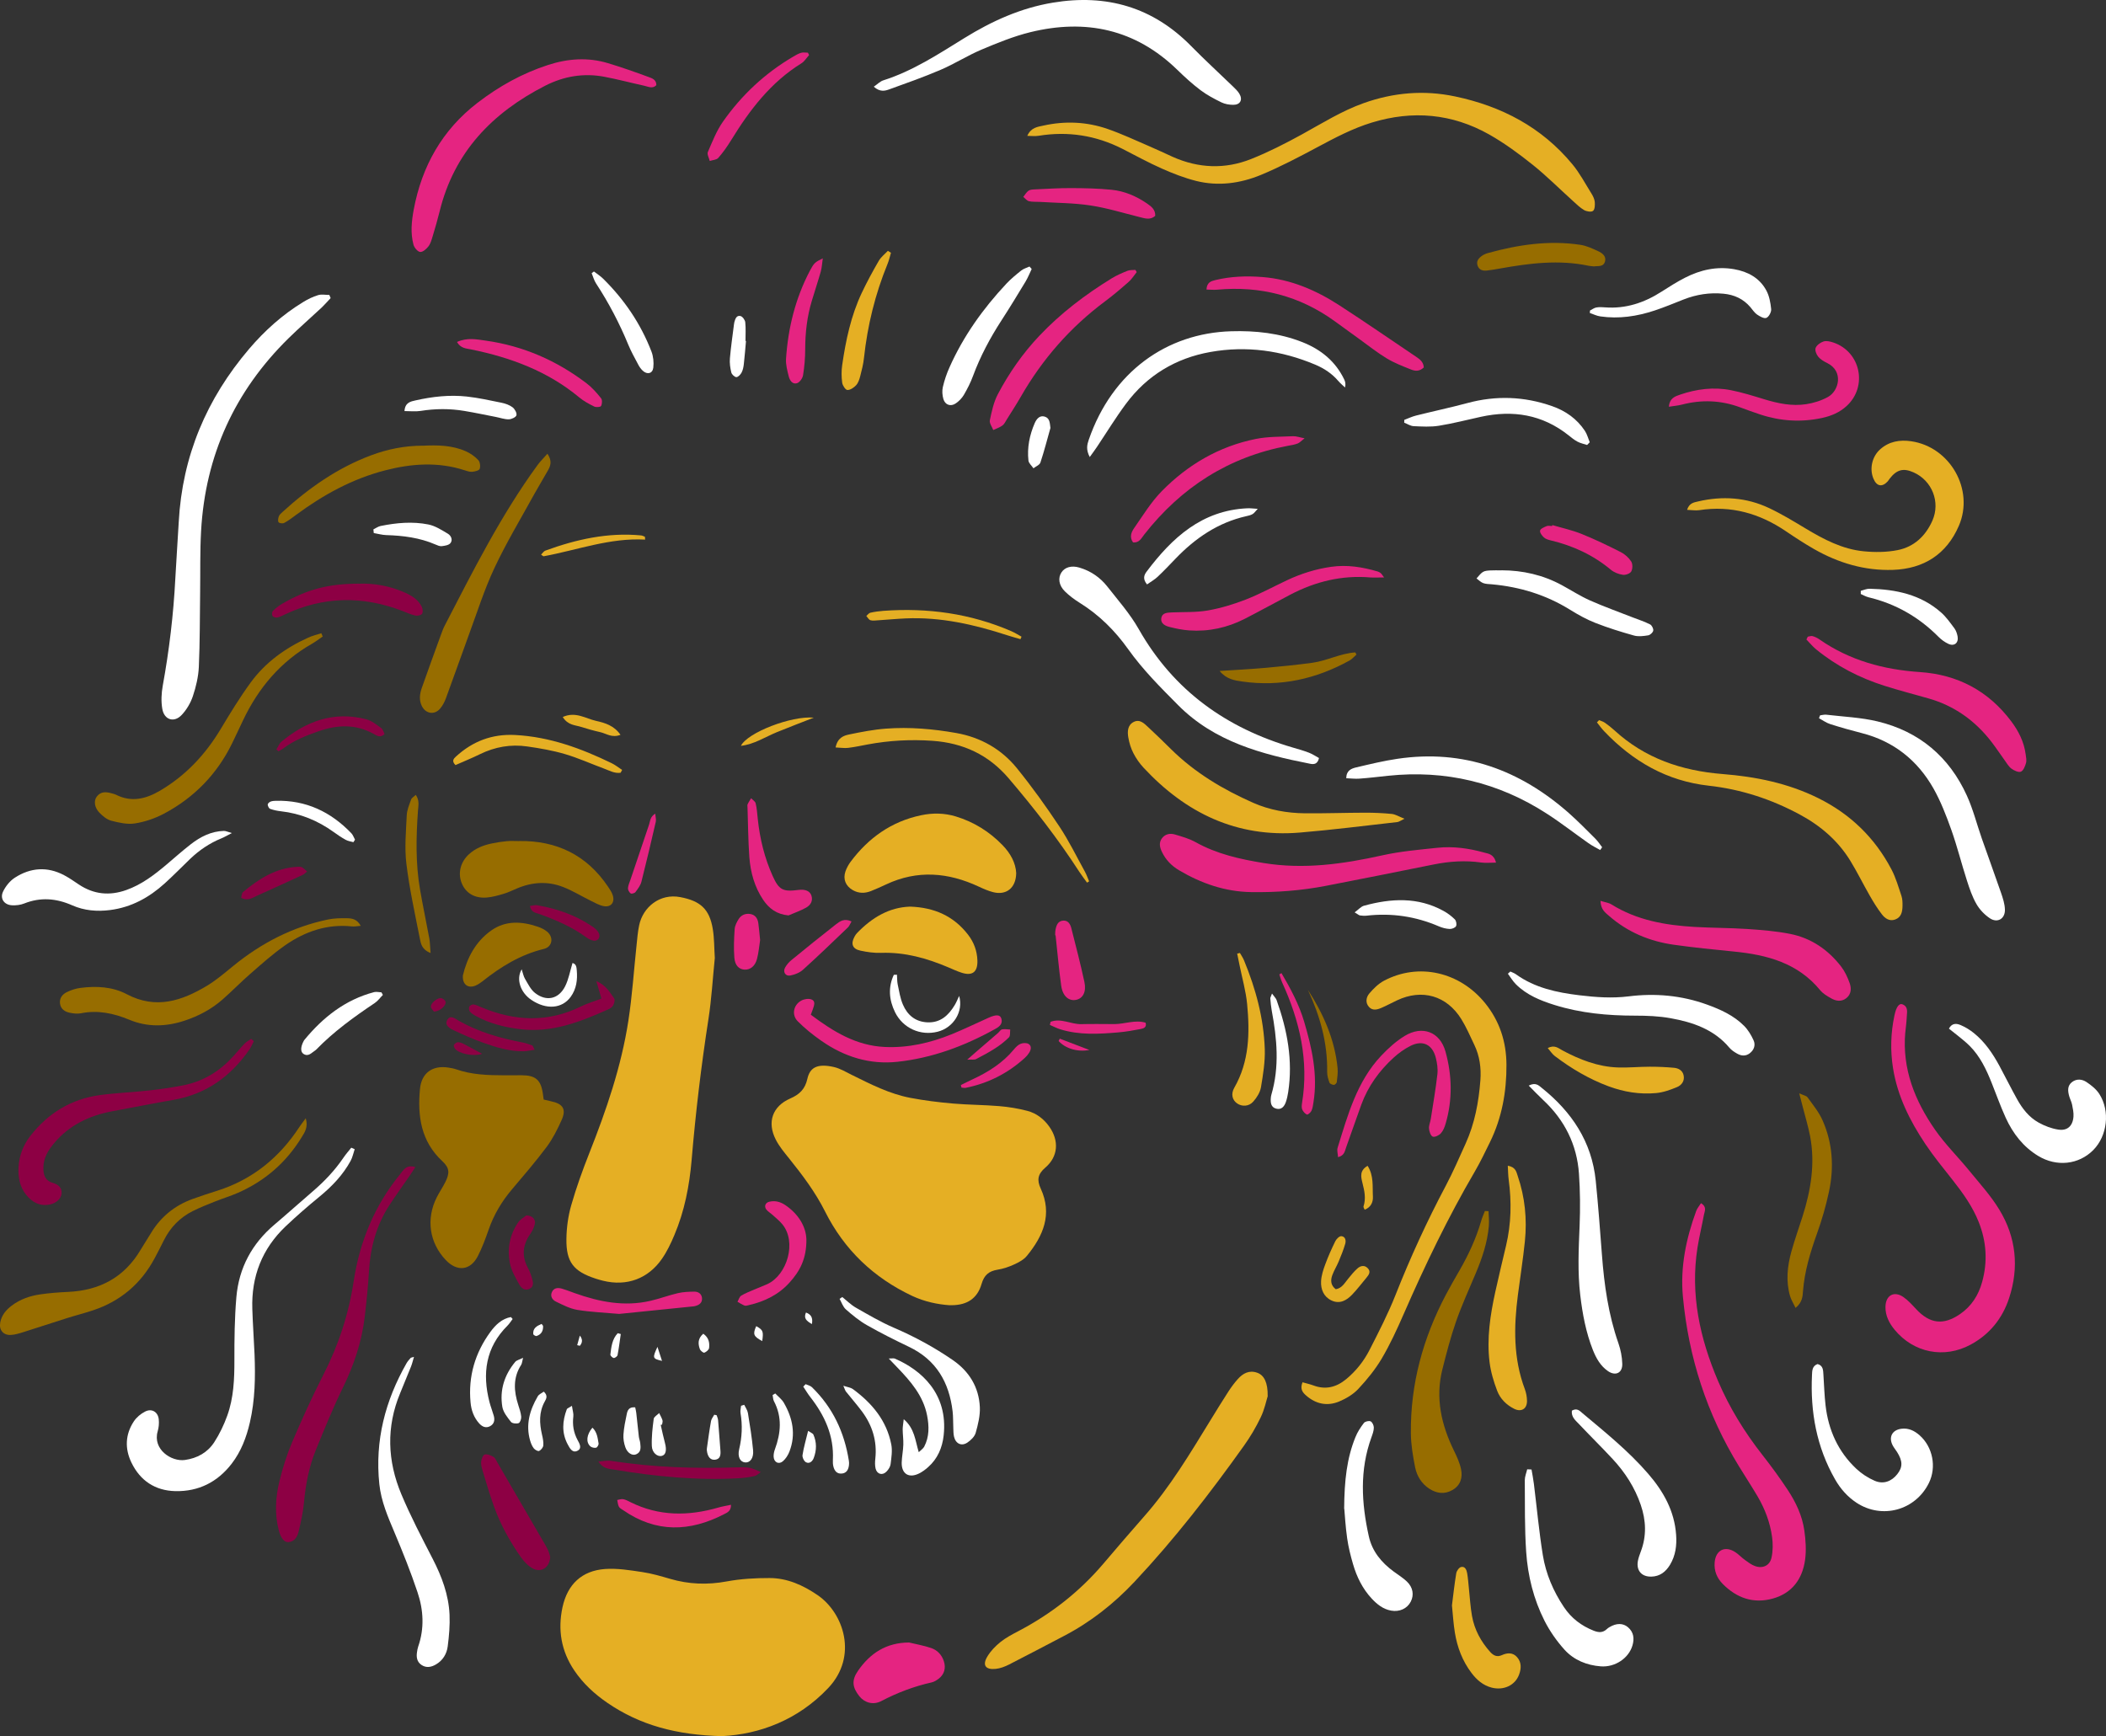 <svg width="809" height="667" viewBox="0 0 809 667" fill="none" xmlns="http://www.w3.org/2000/svg">
<rect x="0" y="0" width="809" height="667" fill="#333333" stroke="none"/>
<g clip-path="url(#clip0_205_363)">
<path d="M364.823 501.451C360.045 501.114 355.108 500.068 350.418 497.87C335.553 490.869 324.28 480.093 316.918 465.399C313.201 457.99 308.281 451.467 303.132 445.051C301.273 442.746 299.327 440.425 298 437.801C294.584 431.137 296.725 425.004 303.556 422.026C307.096 420.484 309.273 418.428 310.14 414.475C311.095 410.204 313.821 408.467 320.298 409.92C322.722 410.47 324.987 411.852 327.27 412.987C334.508 416.567 341.711 420.254 349.71 421.778C355.108 422.806 360.594 423.48 366.062 423.958C371.973 424.472 377.919 424.455 383.83 424.951C387.475 425.252 391.121 425.855 394.66 426.776C398.147 427.698 400.996 429.878 403.102 432.874C406.871 438.209 406.517 444.324 401.58 448.542C398.642 451.059 398.253 453.328 399.793 456.643C404.341 466.515 400.731 474.846 394.466 482.485C393.28 483.939 391.369 484.967 389.617 485.764C387.582 486.704 385.37 487.448 383.157 487.803C379.848 488.352 378.061 489.859 377.07 493.244C375.442 498.881 371.477 501.398 365.602 501.433C365.46 501.433 365.319 501.433 364.841 501.433L364.823 501.451Z" fill="#E5AF24"/>
<path d="M277.489 667C259.809 666.575 245.811 662.764 233.299 654.185C228.362 650.8 224.008 646.794 220.628 641.795C215.585 634.333 214.204 626.18 216.08 617.459C217.991 608.686 223.478 603.439 232.415 602.783C237.122 602.446 241.971 603.244 246.696 603.953C250.306 604.485 253.881 605.531 257.403 606.559C264.605 608.668 271.755 608.934 279.188 607.551C284.568 606.559 290.124 606.24 295.61 606.257C302.441 606.257 308.529 609.022 314.121 612.851C324.085 619.693 329.695 636.301 318.156 648.513C306.406 660.938 291.629 666.256 277.506 666.982L277.489 667Z" fill="#E5AF24"/>
<path d="M274.586 368.054C273.79 375.853 273.348 383.794 272.127 391.628C269.348 409.566 267.207 427.574 265.685 445.653C264.835 455.579 262.942 465.328 259.031 474.545C257.721 477.664 256.235 480.784 254.323 483.549C248.997 491.295 240.75 494.272 231.654 492.039C230.698 491.809 229.742 491.525 228.804 491.224C220.327 488.459 217.461 484.878 217.584 475.998C217.638 471.656 218.239 467.189 219.443 463.006C221.389 456.217 223.796 449.535 226.398 442.959C232.928 426.457 238.679 409.708 241.387 392.125C242.856 382.624 243.475 372.982 244.502 363.393C244.785 360.716 244.979 358.022 245.546 355.399C246.979 348.61 253.368 343.133 261.331 344.658C268.959 346.111 272.534 349.16 273.808 356.906C274.409 360.521 274.339 364.244 274.586 368.037L274.586 368.054Z" fill="#E5AF24"/>
<path d="M208.807 422.416C210.169 422.735 211.125 422.983 212.081 423.196C216.293 424.135 217.567 426.245 215.762 430.251C214.151 433.849 212.346 437.465 210.01 440.602C205.781 446.256 201.162 451.627 196.596 457.015C192.72 461.606 189.712 466.657 187.73 472.347C186.526 475.821 185.234 479.295 183.571 482.556C180.704 488.157 175.572 488.689 171.201 484.045C164.936 477.416 163.609 468.323 167.75 460.046C168.758 458.025 170.068 456.146 171.077 454.126C172.811 450.616 172.687 448.684 169.909 446.096C161.697 438.475 160.352 428.762 161.326 418.393C161.892 412.207 166.139 409.176 172.262 410.151C173.236 410.31 174.227 410.47 175.165 410.789C181.146 412.898 187.34 413.093 193.57 413.111C195.835 413.111 198.082 413.111 200.348 413.093C205.692 413.093 207.763 414.848 208.524 420.077C208.63 420.768 208.701 421.441 208.842 422.381L208.807 422.416Z" fill="#976D00"/>
<path d="M486.986 536.369C486.437 538.07 485.765 541.456 484.313 544.469C482.491 548.28 480.314 551.984 477.854 555.423C464.864 573.644 451.185 591.315 435.841 607.658C427.913 616.095 418.976 623.149 408.712 628.502C401.686 632.171 394.696 635.875 387.635 639.473C386.024 640.289 384.237 640.98 382.467 641.157C378.556 641.547 377.3 639.739 379.264 636.443C380.521 634.316 382.361 632.419 384.29 630.859C386.361 629.193 388.785 627.917 391.156 626.676C403.704 620.1 414.658 611.557 423.86 600.727C429.081 594.577 434.337 588.462 439.664 582.4C449.539 571.18 457.149 558.4 464.917 545.745C467.218 542.005 469.501 538.265 471.89 534.578C472.97 532.912 474.155 531.317 475.465 529.846C477.465 527.595 479.907 526.265 483.004 527.4C485.588 528.339 487.056 531.14 486.968 536.386L486.986 536.369Z" fill="#E5AF24"/>
<path d="M394.625 52.182C396.059 48.956 398.572 48.743 400.819 48.247C409.154 46.403 417.472 46.758 425.524 49.558C430.992 51.455 436.248 53.936 441.575 56.223C444.566 57.499 447.504 58.917 450.459 60.246C460.387 64.678 470.563 65.085 480.597 61.097C487.269 58.438 493.728 55.142 500.028 51.685C507.833 47.396 515.372 42.628 523.848 39.615C535.334 35.538 546.978 34.528 558.942 37.045C576.816 40.802 592.23 48.867 603.998 63.082C606.865 66.539 608.989 70.598 611.395 74.444C611.979 75.383 612.51 76.518 612.617 77.581C612.723 78.751 612.652 80.47 611.944 81.02C611.272 81.552 609.466 81.25 608.511 80.701C606.936 79.797 605.609 78.45 604.246 77.227C599.096 72.583 594.176 67.638 588.779 63.313C583.487 59.077 577.966 55.018 572.09 51.685C557.809 43.621 542.66 42.291 526.945 47.095C519.584 49.346 512.859 52.908 506.098 56.524C499.002 60.317 491.835 64.093 484.42 67.177C476.456 70.474 467.961 71.643 459.449 69.499C454.954 68.364 450.565 66.645 446.318 64.766C441.15 62.48 436.178 59.732 431.134 57.162C420.958 52.004 410.252 50.338 398.979 52.164C397.563 52.394 396.094 52.199 394.643 52.199L394.625 52.182Z" fill="#E5AF24"/>
<path d="M500.365 531.051C501.886 531.494 503.249 531.778 504.523 532.256C509.248 534.029 513.372 532.948 517.159 529.81C520.928 526.691 523.919 522.898 526.114 518.591C529.653 511.66 533.228 504.712 536.077 497.498C541.758 483.123 548.182 469.121 555.42 455.473C558.198 450.226 560.552 444.749 563.012 439.326C566.498 431.615 568.038 423.426 568.675 415.025C569.029 410.275 568.409 405.684 566.321 401.359C564.729 398.045 563.277 394.624 561.348 391.522C555.738 382.482 546.253 379.788 536.679 384.308C534.626 385.265 532.644 386.364 530.556 387.25C528.963 387.924 527.193 388.349 525.848 386.807C524.397 385.141 524.822 383.103 525.99 381.702C527.6 379.806 529.494 377.927 531.653 376.775C544.943 369.738 560.782 373.354 570.551 385.46C576.108 392.355 578.656 400.313 578.691 409.087C578.745 419.421 576.957 429.4 572.374 438.758C570.498 442.569 568.675 446.415 566.534 450.085C556.216 467.721 547.403 486.083 539.227 504.801C536.679 510.632 534.007 516.464 530.786 521.923C528.29 526.141 525.105 530.041 521.76 533.621C519.796 535.713 517.071 537.326 514.398 538.442C509.868 540.321 505.479 539.417 501.745 536.138C500.471 535.022 499.285 533.745 500.347 531.051L500.365 531.051Z" fill="#E5AF24"/>
<path d="M127.011 114.52C125.879 115.707 124.817 116.966 123.631 118.1C119.384 122.07 114.995 125.881 110.854 129.94C90.148 150.288 78.876 174.979 77.247 203.994C76.805 211.899 76.982 219.858 76.876 227.781C76.752 237.263 76.805 246.764 76.38 256.229C76.203 260.004 75.301 263.833 74.097 267.431C73.23 270.037 71.708 272.624 69.832 274.627C66.912 277.782 63.09 276.612 62.346 272.341C61.851 269.487 61.992 266.385 62.506 263.514C65.001 249.83 66.647 236.058 67.355 222.162C67.726 214.948 68.275 207.734 68.664 200.52C70.027 175.227 79.371 153.195 95.688 134.052C101.687 127.016 108.536 120.865 116.464 116.044C118.251 114.945 120.198 113.988 122.198 113.385C123.525 112.978 125.065 113.314 126.516 113.314C126.675 113.722 126.834 114.13 127.011 114.52Z" fill="white"/>
<path d="M653.443 462.244C655.815 463.715 654.806 465.328 654.541 466.746C653.78 470.929 652.753 475.059 652.081 479.26C649.249 497.215 652.983 514.195 660.009 530.644C664.38 540.871 670.167 550.229 677.016 558.968C680.414 563.31 683.688 567.777 686.731 572.385C689.864 577.136 692.324 582.329 693.12 588.001C693.651 591.741 693.916 595.676 693.386 599.398C692.341 606.683 688.377 612.071 681.051 614.127C673.565 616.219 667.088 613.932 661.708 608.455C659.549 606.24 658.416 603.51 658.664 600.337C659.018 595.498 662.681 593.673 666.681 596.367C667.973 597.235 669.035 598.405 670.291 599.309C671.548 600.213 672.822 601.188 674.255 601.684C677.211 602.695 679.865 601.454 680.52 598.388C681.068 595.817 681.086 593.035 680.715 590.411C679.954 584.899 677.989 579.706 675.158 574.884C672.857 570.985 670.379 567.192 668.008 563.328C655.691 543.299 648.648 521.48 646.471 498.136C645.409 486.81 647.692 475.839 651.585 465.221C651.975 464.158 652.789 463.254 653.426 462.244L653.443 462.244Z" fill="#E52481"/>
<path d="M731.894 396.609C730.655 410.647 735.575 422.877 743.344 434.044C747.202 439.591 752.104 444.413 756.387 449.659C760.404 454.587 764.757 459.337 768.031 464.743C774.473 475.342 775.676 486.846 771.783 498.703C769.199 506.573 764.297 512.635 756.989 516.588C746.848 522.065 735.15 519.743 727.842 510.916C725.718 508.346 724.231 505.474 724.284 502.036C724.355 497.658 727.576 495.832 731.133 498.278C732.974 499.537 734.513 501.274 736.053 502.922C741.344 508.612 746.547 509.232 752.954 504.836C757.36 501.805 760.032 497.551 761.43 492.482C763.572 484.701 763.094 477.062 760.139 469.564C757.767 463.555 754.068 458.397 750.104 453.364C746.512 448.808 742.813 444.306 739.592 439.485C733.646 430.587 728.903 421.105 727.187 410.381C726.107 403.593 726.302 396.822 727.735 390.104C728.443 386.754 729.558 385.283 730.921 385.886C733.133 386.843 732.531 388.934 732.461 390.707C732.372 392.692 732.107 394.659 731.912 396.627L731.894 396.609Z" fill="#E52481"/>
<path d="M136.249 441.506C135.736 442.995 135.435 444.608 134.692 445.972C131.736 451.396 127.56 455.756 122.799 459.674C118.322 463.343 113.915 467.153 109.721 471.142C100.678 479.738 96.519 490.408 96.926 502.851C97.103 508.665 97.528 514.461 97.776 520.257C98.13 529.066 97.988 537.84 95.988 546.472C94.661 552.197 92.626 557.603 89.016 562.3C83.565 569.39 76.274 573.059 67.355 572.864C59.639 572.687 53.852 568.876 50.489 561.892C47.906 556.557 48.1 551.098 51.392 546.1C52.419 544.522 54.082 543.139 55.763 542.289C58.294 540.995 60.683 542.43 60.984 545.266C61.143 546.773 61.002 548.421 60.577 549.875C58.559 556.805 65.797 561.609 71 560.9C75.761 560.244 79.707 558.046 82.291 554.093C84.344 550.921 86.025 547.411 87.299 543.866C89.777 536.989 90.06 529.775 90.042 522.49C90.025 514.425 90.113 506.325 90.803 498.314C91.777 487.112 96.785 477.788 105.439 470.468C110.411 466.267 115.243 461.889 120.198 457.653C124.622 453.86 128.604 449.659 131.896 444.82C132.816 443.455 133.913 442.215 134.94 440.921C135.382 441.116 135.842 441.329 136.284 441.523L136.249 441.506Z" fill="white"/>
<path d="M390.36 335.565C390.236 341.131 386.573 344.037 381.529 342.761C379.636 342.283 377.795 341.467 376.008 340.634C364.239 335.14 352.4 334.129 340.384 339.783C338.455 340.687 336.526 341.556 334.561 342.336C332.208 343.257 329.854 343.258 327.607 341.981C324.846 340.422 323.749 337.745 324.775 334.767C325.235 333.456 325.943 332.162 326.775 331.045C333.641 321.881 342.437 315.607 353.78 313.214C358.293 312.257 362.788 312.328 367.212 313.675C374.114 315.784 380.096 319.506 385.104 324.682C388.13 327.802 390.201 331.471 390.378 335.583L390.36 335.565Z" fill="#E5AF24"/>
<path d="M335.641 33.322C337.11 32.312 338.083 31.267 339.287 30.877C350.613 27.278 360.452 20.809 370.433 14.641C380.998 8.1 392.148 3.049 404.5 1.01C425.046 -2.393 442.885 2.712 457.644 17.778C462.794 23.024 468.227 27.987 473.518 33.11C474.421 33.996 475.394 34.882 476.049 35.946C477.5 38.303 476.456 40.288 473.731 40.271C472.209 40.271 470.545 39.987 469.2 39.331C466.422 37.966 463.643 36.513 461.183 34.652C458.033 32.277 455.078 29.583 452.246 26.817C436.16 11.184 417.047 7.143 395.758 12.372C389.351 13.949 383.122 16.502 377.017 19.072C371.69 21.323 366.735 24.496 361.426 26.782C354.948 29.565 348.277 31.922 341.64 34.315C340.012 34.9 338.119 35.485 335.641 33.305L335.641 33.322Z" fill="white"/>
<path d="M648.081 195.858C648.931 193.217 650.718 193.023 652.293 192.65C661.655 190.452 670.84 191.073 679.564 195.185C684.413 197.471 689.014 200.272 693.616 203.037C700.571 207.22 707.738 210.995 715.914 211.793C720.197 212.218 724.709 212.183 728.921 211.35C735.257 210.109 739.699 205.926 742.318 200.006C745.45 192.881 742.194 184.656 735.097 181.484C731.169 179.729 728.62 180.385 725.895 183.894C725.629 184.231 725.435 184.603 725.152 184.922C723.028 187.262 720.904 186.872 719.666 183.894C718.073 180.119 719.117 175.404 722.249 172.621C725.665 169.573 729.771 168.881 734.159 169.519C749.096 171.682 758.493 188.095 752.476 202.009C747.751 212.945 738.991 218.528 727.187 218.936C716.321 219.308 706.216 216.295 696.819 210.925C693.138 208.815 689.581 206.493 686.077 204.118C675.954 197.241 664.964 194.104 652.718 196C651.338 196.213 649.869 195.929 648.134 195.876L648.081 195.858Z" fill="#E5AF24"/>
<path d="M574.674 331.4C572.462 331.4 570.692 331.612 568.976 331.364C562.87 330.478 556.853 330.903 550.854 332.091C536.997 334.856 523.158 337.674 509.284 340.333C499.816 342.159 490.242 342.885 480.597 342.726C470.563 342.566 461.467 339.394 452.919 334.342C450.052 332.64 447.805 330.336 446.353 327.305C445.522 325.568 445.097 323.76 446.336 322.076C447.574 320.41 449.45 320.038 451.309 320.588C453.998 321.385 456.795 322.165 459.219 323.512C467.395 328.085 476.244 330.07 485.393 331.559C500.931 334.094 515.991 331.949 531.122 328.581C537.988 327.057 545.067 326.454 552.093 325.71C558.181 325.054 564.215 325.887 570.108 327.536C571.754 327.996 573.86 328.085 574.674 331.4Z" fill="#E52481"/>
<path d="M159.556 448.383C158.618 449.819 158.052 450.723 157.432 451.609C154.796 455.455 152.035 459.213 149.504 463.13C144.549 470.805 142.266 479.313 141.735 488.405C141.399 494.201 140.797 499.98 140.125 505.74C139.01 515.4 135.966 524.44 131.683 533.196C127.896 540.942 124.64 548.953 121.384 556.929C118.747 563.381 117.402 570.17 116.782 577.153C116.446 580.929 115.597 584.686 114.712 588.391C114.252 590.323 113.243 592.202 110.889 592.45C109.243 592.627 107.881 590.979 107.102 587.948C105.456 581.62 105.828 575.239 107.35 569.018C108.589 563.948 110.164 558.914 112.199 554.111C115.915 545.391 119.826 536.741 124.144 528.304C130.02 516.854 133.948 504.854 135.877 492.145C138.196 476.867 143.947 463.024 153.787 451.006C155.043 449.482 156.034 447.302 159.556 448.383Z" fill="#8D0044"/>
<path d="M539.528 314.543C537.971 315.288 537.404 315.749 536.803 315.82C524.309 317.22 511.814 318.815 499.285 319.861C475.076 321.864 455.467 312.346 439.257 294.904C437.735 293.256 436.408 291.359 435.381 289.357C434.426 287.495 433.788 285.422 433.435 283.348C433.045 281.097 433.098 278.58 435.505 277.357C437.841 276.169 439.54 277.942 441.08 279.377C444.088 282.16 447.026 285.032 449.946 287.921C459.06 296.89 469.82 303.306 481.411 308.428C487.693 311.193 494.401 312.381 501.232 312.452C508.983 312.523 516.752 312.239 524.503 312.221C527.883 312.221 531.281 312.363 534.644 312.7C536.024 312.842 537.316 313.675 539.51 314.543L539.528 314.543Z" fill="#E5AF24"/>
<path d="M614.227 276.648C614.952 276.967 615.767 277.162 616.404 277.605C617.678 278.491 618.917 279.448 620.067 280.494C631.835 291.342 645.975 296.11 661.673 297.368C674.414 298.378 686.82 300.86 698.447 306.62C710.782 312.735 720.179 321.828 726.567 333.97C728.266 337.196 729.275 340.776 730.443 344.25C730.832 345.42 730.85 346.767 730.832 348.025C730.797 350.223 730.408 352.386 728.019 353.254C725.789 354.07 724.072 352.793 722.869 351.216C721.152 348.983 719.666 346.572 718.268 344.126C715.737 339.713 713.489 335.122 710.835 330.779C706.074 322.998 699.403 317.255 691.368 312.93C680.396 307.01 668.769 303.217 656.417 301.852C640.312 300.062 627.27 292.512 616.262 280.973C615.236 279.909 614.386 278.686 613.448 277.534C613.714 277.251 613.979 276.949 614.262 276.666L614.227 276.648Z" fill="#E5AF24"/>
<path d="M252.147 32.702C250.678 34.244 249.014 33.269 247.457 32.933C242.343 31.816 237.299 30.469 232.167 29.494C224.256 27.987 216.646 29.264 209.497 32.897C189.128 43.284 174.421 58.456 168.847 81.339C168.068 84.494 167.148 87.631 166.21 90.751C165.803 92.098 165.414 93.569 164.582 94.65C163.803 95.66 162.388 96.901 161.397 96.795C160.405 96.671 159.131 95.129 158.83 93.977C157.627 89.51 158.105 84.955 158.937 80.488C162.051 63.844 169.856 49.948 183.394 39.526C191.641 33.181 200.613 28.165 210.541 24.956C218.133 22.493 225.796 21.943 233.476 24.247C238.75 25.825 243.935 27.668 249.103 29.565C250.448 30.061 252.164 30.558 252.129 32.738L252.147 32.702Z" fill="#E52481"/>
<path d="M571.807 465.292C571.86 467.171 572.09 469.085 571.931 470.947C571.383 477.363 569.347 483.389 566.852 489.274C564.268 495.407 561.508 501.469 559.313 507.743C557.225 513.734 555.632 519.92 554.075 526.088C551.314 537.078 553.668 547.393 558.534 557.337C559.649 559.606 560.729 561.963 561.242 564.409C561.932 567.671 561.048 570.666 557.915 572.456C554.907 574.176 551.898 573.768 549.084 571.96C546.076 570.01 544.271 567.05 543.598 563.665C542.749 559.375 542.006 554.997 541.97 550.655C541.775 531.707 546.66 514 555.473 497.321C557.119 494.201 558.888 491.135 560.658 488.069C564.127 482.042 567.047 475.768 568.976 469.068C569.347 467.756 569.931 466.515 570.409 465.239C570.869 465.257 571.312 465.292 571.772 465.31L571.807 465.292Z" fill="#976D00"/>
<path d="M699.172 274.822C699.969 274.734 700.783 274.485 701.544 274.574C708.145 275.354 714.87 275.62 721.276 277.162C737.239 281.008 748.777 290.721 755.573 305.699C757.962 310.963 759.378 316.653 761.289 322.13C763.713 329.078 766.262 335.973 768.651 342.921C769.376 345.03 770.12 347.263 770.173 349.461C770.261 352.971 767.324 354.725 764.404 352.793C762.368 351.446 760.475 349.461 759.254 347.352C757.643 344.569 756.581 341.414 755.59 338.33C753.502 331.86 751.856 325.231 749.591 318.833C747.645 313.391 745.539 307.897 742.707 302.881C736.566 292.086 727.47 284.801 715.259 281.664C711.153 280.618 707.065 279.466 703.03 278.172C701.508 277.694 700.164 276.683 698.748 275.921C698.889 275.549 699.031 275.177 699.172 274.804L699.172 274.822Z" fill="white"/>
<path d="M506.682 291.218C506.169 293.54 504.789 293.735 503.32 293.433C484.703 289.764 466.599 285.032 452.565 270.905C445.769 264.063 438.956 257.257 433.364 249.387C428.285 242.262 422.215 236.235 414.782 231.609C412.747 230.351 410.8 228.88 409.084 227.214C406.712 224.892 406.34 222.02 407.756 219.893C409.066 217.908 411.614 217.164 414.605 218.05C418.941 219.326 422.586 221.808 425.347 225.317C429.541 230.652 434.107 235.828 437.434 241.695C450.848 265.339 471.111 279.75 496.79 287.247C498.825 287.832 500.878 288.417 502.842 289.179C504.223 289.711 505.479 290.58 506.7 291.235L506.682 291.218Z" fill="white"/>
<path d="M614.811 346.093C616.545 346.643 617.926 346.785 618.987 347.441C628.792 353.556 639.711 355.452 650.948 356.108C657.708 356.498 664.504 356.462 671.264 356.906C676.75 357.278 682.272 357.721 687.652 358.784C695.704 360.38 702.234 364.829 707.242 371.316C708.676 373.177 709.72 375.428 710.516 377.661C711.242 379.7 711.189 381.951 709.224 383.493C707.295 384.999 705.172 384.574 703.261 383.457C701.809 382.624 700.252 381.702 699.208 380.426C690.607 369.951 678.821 366.831 666.115 365.573C658.381 364.811 650.647 364.031 642.949 362.95C633.658 361.638 625.252 358.111 618.12 351.889C616.687 350.631 614.917 349.497 614.811 346.076L614.811 346.093Z" fill="#E52481"/>
<path d="M199.374 323.104C213.833 322.892 225.389 328.493 233.565 340.634C234.273 341.68 235.016 342.761 235.388 343.949C236.255 346.643 234.733 348.61 231.972 348.132C230.238 347.83 228.574 346.856 226.946 346.058C223.407 344.321 220.027 342.229 216.381 340.794C210.47 338.472 204.489 338.826 198.631 341.308C196.932 342.017 195.269 342.85 193.534 343.364C191.375 344.002 189.181 344.64 186.951 344.817C182.297 345.172 178.934 343.116 177.377 339.34C175.802 335.476 176.846 331.187 180.173 328.156C182.651 325.905 185.659 324.717 188.88 324.044C190.809 323.636 192.773 323.335 194.72 323.158C196.26 323.016 197.817 323.122 199.374 323.122L199.374 323.104Z" fill="#976D00"/>
<path d="M117.455 429.595C118.464 433.104 117.03 435.018 115.898 436.88C109.969 446.593 101.74 453.736 91.334 458.291C88.485 459.532 85.494 460.436 82.609 461.588C79.725 462.74 76.823 463.892 74.044 465.275C69.089 467.756 65.39 471.585 62.913 476.583C61.78 478.87 60.612 481.138 59.409 483.389C54.153 493.227 46.242 499.909 35.677 503.418C32.315 504.535 28.881 505.403 25.519 506.467C19.998 508.204 14.494 510.047 8.955 511.784C7.344 512.281 5.681 512.812 4.017 512.866C1.186 512.936 -0.425 510.898 0.088 508.098C0.584 505.297 2.318 503.241 4.53 501.575C7.787 499.129 11.521 497.835 15.485 497.268C18.971 496.771 22.511 496.488 26.05 496.328C38.261 495.797 47.782 490.763 54.082 480.039C55.303 477.966 56.666 475.98 57.887 473.907C61.656 467.561 67.036 463.165 73.92 460.648C77.106 459.479 80.344 458.451 83.565 457.423C97.05 453.115 107.35 444.696 115.048 432.909C115.632 432.023 116.305 431.19 117.473 429.595L117.455 429.595Z" fill="#976D00"/>
<path d="M159.025 521.303C158.6 522.721 158.335 523.873 157.91 524.954C156.548 528.375 155.149 531.778 153.734 535.181C148.301 548.209 148.814 561.29 154.176 574.069C157.733 582.542 162.016 590.73 166.228 598.902C169.714 605.672 172.333 612.674 172.687 620.295C172.864 624.354 172.51 628.502 171.979 632.543C171.608 635.397 170.103 637.914 167.484 639.438C165.679 640.502 163.75 640.891 161.874 639.615C160.14 638.428 159.892 636.62 160.193 634.688C160.299 633.997 160.405 633.27 160.636 632.614C163.078 625.613 162.688 618.541 160.388 611.717C157.786 603.935 154.725 596.296 151.539 588.745C148.991 582.719 146.407 576.746 145.717 570.17C143.965 553.508 147.964 538.123 156.176 523.713C156.583 522.986 157.185 522.348 157.733 521.71C157.893 521.533 158.229 521.533 159.043 521.285L159.025 521.303Z" fill="white"/>
<path d="M587.257 417.063C589.911 415.716 591.062 416.992 592.23 417.932C603.75 427.131 611.466 438.617 612.988 453.612C613.944 463.041 614.634 472.506 615.36 481.954C616.227 493.563 617.837 505.031 621.713 516.092C622.58 518.591 623.111 521.32 623.182 523.961C623.288 527.435 620.633 528.747 617.749 526.797C614.829 524.812 613.165 521.834 611.891 518.644C609.219 511.873 607.891 504.783 607.042 497.587C605.98 488.689 606.423 479.791 606.794 470.858C607.06 464.229 607.007 457.547 606.546 450.935C605.768 439.716 601.007 430.268 592.778 422.593C590.973 420.91 589.274 419.102 587.239 417.063L587.257 417.063Z" fill="white"/>
<path d="M748.671 395.156C749.892 392.905 751.679 393.188 753.184 393.826C754.971 394.588 756.705 395.652 758.227 396.875C762.492 400.296 765.501 404.762 768.085 409.53C770.367 413.767 772.509 418.091 774.845 422.292C776.862 425.926 779.428 429.222 783.092 431.261C785.392 432.537 787.994 433.547 790.577 433.955C794.135 434.54 796.24 432.608 796.506 428.974C796.612 427.468 796.276 425.89 795.975 424.384C795.745 423.285 795.196 422.257 794.878 421.175C794.311 419.19 794.081 417.152 795.94 415.716C797.727 414.334 799.851 414.582 801.532 415.716C803.355 416.939 805.231 418.428 806.416 420.254C810.681 426.865 809.513 436.419 804.063 441.878C798.506 447.444 790.046 448.383 782.968 444.094C777.198 440.602 773.234 435.462 770.474 429.417C768.474 425.039 766.863 420.484 765.076 416.018C763.023 410.86 760.634 405.826 756.67 401.855C754.299 399.48 751.52 397.531 748.636 395.156L748.671 395.156Z" fill="white"/>
<path d="M138.585 355.683C137.063 355.807 136.108 356.019 135.205 355.913C125.702 354.903 117.243 357.827 109.615 363.109C104.872 366.406 100.537 370.305 96.165 374.116C92.537 377.271 89.175 380.745 85.565 383.918C81.265 387.711 76.292 390.352 70.841 392.142C63.709 394.482 56.63 394.659 49.675 391.77C43.641 389.271 37.571 387.977 31.058 389.289C29.713 389.555 28.227 389.36 26.864 389.094C24.97 388.721 23.378 387.729 23.059 385.602C22.758 383.475 23.979 381.986 25.678 381.153C27.289 380.355 29.111 379.77 30.881 379.54C37.022 378.742 43.234 379.061 48.72 381.968C59.887 387.853 69.85 384.521 79.548 378.689C83.158 376.509 86.414 373.691 89.706 371.014C100.413 362.294 112.376 356.108 125.914 353.272C128.374 352.758 130.958 352.723 133.488 352.776C135.276 352.811 137.169 353.13 138.585 355.7L138.585 355.683Z" fill="#976D00"/>
<path d="M698.235 524.05C700.376 524.653 700.34 526.443 700.447 528.127C700.712 532.079 700.818 536.05 701.278 539.984C702.376 549.449 706.11 557.727 713.1 564.285C715.117 566.182 717.577 567.777 720.108 568.876C723.453 570.329 726.585 569.159 728.797 566.377C730.956 563.665 730.939 561.307 728.726 557.816C728.196 556.982 727.541 556.203 727.081 555.334C725.382 552.144 726.851 549.325 730.443 548.9C733.168 548.563 735.416 549.662 737.398 551.417C742.459 555.884 743.964 563.594 740.99 569.691C735.841 580.237 722.975 583.782 713.171 577.33C709.667 575.026 706.977 571.942 704.924 568.344C697.81 555.919 695.385 542.413 696.058 528.251C696.129 526.585 696.146 524.759 698.235 524.032L698.235 524.05Z" fill="white"/>
<path d="M694.412 244.602C695.049 244.513 695.722 244.229 696.288 244.389C697.226 244.655 698.146 245.098 698.942 245.665C710.552 253.73 723.559 257.257 737.522 258.196C751.98 259.171 763.784 265.393 772.562 277.073C775.411 280.849 777.499 284.996 778.136 289.746C778.278 290.863 778.561 292.086 778.278 293.114C777.924 294.373 777.269 296.074 776.296 296.464C775.358 296.836 773.659 296.021 772.65 295.277C771.553 294.461 770.845 293.132 770.013 291.998C768.35 289.711 766.793 287.336 765.076 285.103C758.776 276.896 750.759 271.135 740.743 268.3C735.168 266.722 729.558 265.251 724.037 263.514C714.392 260.465 705.49 255.892 697.633 249.458C696.27 248.341 695.155 246.941 693.916 245.683C694.076 245.346 694.253 245.009 694.412 244.672L694.412 244.602Z" fill="#E52481"/>
<path d="M210.293 174.323C212.169 177.088 211.497 178.931 210.523 180.668C208.878 183.628 207.072 186.518 205.427 189.495C200.188 199.031 194.543 208.39 189.924 218.227C186.031 226.505 183.27 235.331 180.085 243.946C177.111 252.046 174.28 260.199 171.289 268.282C170.758 269.717 169.997 271.153 169.006 272.305C166.847 274.769 163.52 274.22 162.051 271.26C160.901 268.938 161.237 266.527 162.051 264.223C164.44 257.417 166.918 250.646 169.378 243.875C169.82 242.687 170.245 241.464 170.829 240.348C181.748 219.255 192.402 198.003 206.453 178.719C207.479 177.301 208.754 176.06 210.293 174.305L210.293 174.323Z" fill="#976D00"/>
<path d="M97.493 400.03C96.944 401.093 96.484 402.228 95.811 403.203C88.644 413.554 79.176 420.378 66.594 422.558C58.789 423.905 51.038 425.465 43.251 426.901C34.367 428.549 26.599 432.218 20.688 439.308C18.476 441.967 16.724 444.838 16.671 448.454C16.617 451.183 17.166 453.505 20.245 454.427C22.245 455.03 23.891 456.164 23.643 458.628C23.466 460.471 21.608 462.226 19.254 462.722C15.343 463.555 12.335 461.907 9.981 458.947C7.574 455.916 6.937 452.3 7.114 448.525C7.344 444.023 8.884 439.946 11.662 436.383C18.493 427.627 27.377 422.204 38.385 420.715C44.667 419.864 51.038 419.633 57.356 418.924C61.975 418.41 66.594 417.772 71.124 416.797C78.539 415.202 84.68 411.285 89.741 405.666C91.157 404.089 92.502 402.423 93.971 400.916C94.679 400.189 95.652 399.711 96.502 399.108C96.82 399.409 97.139 399.711 97.475 400.012L97.493 400.03Z" fill="#8D0044"/>
<path d="M123.985 244.513C122.622 245.435 121.331 246.463 119.915 247.278C107.775 254.173 99.262 264.311 93.334 276.79C91.936 279.732 90.573 282.692 89.14 285.617C83.353 297.457 74.54 306.461 62.966 312.611C59.533 314.437 55.639 315.749 51.799 316.351C48.879 316.812 45.641 316.05 42.685 315.288C41.039 314.862 39.464 313.515 38.208 312.239C36.261 310.236 35.96 307.666 37.164 306.053C38.703 303.997 40.791 304.174 42.933 304.795C43.481 304.954 44.048 305.061 44.543 305.309C50.507 308.34 56.064 306.939 61.462 303.767C71.319 297.971 78.876 289.906 84.751 280.122C88.379 274.06 92.077 267.998 96.236 262.291C101.935 254.456 109.633 248.944 118.411 244.956C120.003 244.229 121.755 243.822 123.436 243.272C123.613 243.698 123.79 244.123 123.967 244.548L123.985 244.513Z" fill="#976D00"/>
<path d="M588.319 564.551C588.637 566.412 589.009 568.273 589.239 570.152C590.371 579.263 591.203 588.444 592.672 597.501C593.84 604.662 596.689 611.327 600.76 617.406C603.609 621.678 607.449 624.602 612.192 626.481C614.085 627.226 615.731 627.332 617.271 625.843C617.572 625.542 617.943 625.311 618.297 625.099C620.952 623.521 623.482 623.521 625.394 625.17C627.588 627.066 627.871 629.53 627.093 632.153C625.659 637.063 620.421 640.59 614.935 640.182C609.537 639.775 604.6 637.772 600.99 633.784C597.999 630.469 595.344 626.676 593.327 622.706C589.133 614.428 586.885 605.424 586.266 596.19C585.646 587.044 585.806 577.827 585.735 568.645C585.735 567.263 586.336 565.88 586.655 564.48C587.204 564.498 587.752 564.533 588.319 564.551Z" fill="white"/>
<path d="M418.622 175.599C417.065 172.657 417.631 170.743 418.25 168.917C427.258 142.826 448.176 128.008 472.899 127.264C482.296 126.98 491.516 127.973 500.347 131.464C507.461 134.283 513.018 138.82 516.38 145.804C516.77 146.637 517 147.541 516.681 148.87C515.832 148.055 514.911 147.31 514.15 146.424C511.708 143.553 508.7 141.55 505.249 140.096C492.277 134.637 478.827 132.758 464.971 135.222C451.645 137.597 440.637 144.209 432.514 155.145C428.55 160.48 425.082 166.17 421.383 171.7C420.64 172.816 419.826 173.898 418.604 175.599L418.622 175.599Z" fill="white"/>
<path d="M349.622 348.309C358.895 348.628 366.363 351.907 371.92 359.157C374.15 362.063 375.318 365.325 375.459 368.958C375.618 373.39 373.566 375.038 369.425 373.709C367.69 373.159 366.009 372.362 364.328 371.653C356.063 368.143 347.586 365.75 338.49 366.069C335.836 366.158 333.128 365.786 330.527 365.218C327.447 364.563 326.739 362.613 328.261 359.83C328.527 359.334 328.845 358.855 329.235 358.448C334.915 352.563 341.516 348.557 349.639 348.309L349.622 348.309Z" fill="#E5AF24"/>
<path d="M579.169 447.834C582.249 448.365 582.496 450.226 583.009 451.751C585.806 459.922 586.637 468.359 585.77 476.902C585.062 483.797 583.965 490.674 583.08 497.551C581.488 509.764 581.311 521.852 585.735 533.639C586.266 535.075 586.567 536.67 586.584 538.212C586.602 541.243 584.425 542.59 581.7 541.261C578.691 539.772 576.285 537.397 575.117 534.295C573.772 530.768 572.657 527.028 572.197 523.288C571.082 514.177 572.462 505.191 574.409 496.293C575.718 490.337 577.152 484.417 578.55 478.497C580.532 470.113 580.691 461.677 579.541 453.151C579.329 451.556 579.329 449.907 579.205 447.816L579.169 447.834Z" fill="#E5AF24"/>
<path d="M580.178 373.23C580.921 373.585 581.718 373.85 582.372 374.329C589.628 379.54 598.052 381.313 606.67 382.358C612.97 383.12 619.2 383.581 625.641 382.784C635.817 381.507 645.958 382.394 655.762 385.956C661 387.853 666.026 390.139 669.99 394.128C671.53 395.67 672.733 397.708 673.636 399.711C674.432 401.501 673.813 403.362 672.167 404.638C670.645 405.808 668.964 405.719 667.371 404.816C666.274 404.195 665.141 403.486 664.345 402.529C658.416 395.457 650.276 392.71 641.675 391.167C637.251 390.37 632.667 390.193 628.172 390.193C617.642 390.193 607.272 389.253 597.167 386.098C591.716 384.397 586.496 382.27 582.355 378.175C581.151 376.988 580.266 375.446 579.24 374.081C579.559 373.797 579.877 373.531 580.178 373.248L580.178 373.23Z" fill="white"/>
<path d="M516.345 579.652C516.416 568.734 517.389 560.191 520.698 552.073C521.477 550.141 522.663 548.333 523.937 546.667C524.379 546.1 525.866 545.745 526.521 546.064C527.175 546.383 527.742 547.624 527.742 548.457C527.742 549.68 527.264 550.956 526.839 552.144C522.238 564.728 522.981 577.437 525.813 590.199C527.105 596.03 530.679 600.302 535.369 603.758C537.068 605.017 538.909 606.133 540.431 607.587C542.802 609.838 543.244 612.762 541.935 615.315C540.572 617.973 537.634 619.356 534.396 618.771C531.317 618.222 529.016 616.378 526.963 614.18C523.406 610.369 521.176 605.814 519.743 600.869C518.787 597.625 517.973 594.293 517.495 590.961C516.858 586.494 516.61 581.957 516.398 579.67L516.345 579.652Z" fill="white"/>
<path d="M89.051 320.056C87.175 321.013 86.131 321.651 85.016 322.094C80.504 323.937 76.557 326.614 73.053 329.964C69.797 333.101 66.629 336.345 63.284 339.376C57.285 344.817 50.454 348.575 42.296 349.621C37.288 350.259 32.35 349.851 27.749 347.813C21.608 345.101 15.556 344.605 9.256 347.121C7.857 347.671 6.212 347.866 4.69 347.795C1.664 347.689 -0.124 345.278 1.168 342.548C2.141 340.492 3.805 338.419 5.698 337.196C11.698 333.314 18.139 332.818 24.599 336.221C26.599 337.267 28.439 338.578 30.333 339.837C36.049 343.63 42.101 344.215 48.525 341.928C54.365 339.854 59.179 336.185 63.851 332.25C66.983 329.609 70.045 326.862 73.266 324.363C77 321.456 81.141 319.347 86.007 319.223C86.733 319.205 87.459 319.595 89.087 320.056L89.051 320.056Z" fill="white"/>
<path d="M614.669 326.561C613.165 325.692 611.59 324.93 610.174 323.92C604.848 320.18 599.715 316.156 594.247 312.629C575.63 300.576 555.243 295.72 533.175 298.042C529.511 298.432 525.866 298.875 522.203 299.141C520.592 299.265 518.964 299.052 517.141 298.981C517.212 295.879 519.212 295.241 521.052 294.798C526.273 293.575 531.494 292.299 536.803 291.519C562.18 287.761 583.912 295.773 602.812 312.505C606.299 315.607 609.573 318.957 612.882 322.254C613.855 323.228 614.599 324.416 615.448 325.497C615.2 325.852 614.935 326.206 614.687 326.561L614.669 326.561Z" fill="white"/>
<path d="M603.856 541.934C605.821 540.8 606.883 542.076 607.874 542.909C616.651 550.265 625.588 557.461 633.127 566.182C638.985 572.952 643.25 580.521 643.869 589.702C644.152 593.726 643.657 597.643 641.516 601.17C639.888 603.864 637.605 605.655 634.313 605.708C630.579 605.779 628.508 603.35 629.181 599.681C629.411 598.441 629.871 597.235 630.313 596.03C632.579 590.057 632.313 584.101 630.278 578.146C627.995 571.464 624.261 565.668 619.483 560.527C615.253 555.972 610.811 551.612 606.529 547.074C605.219 545.692 603.52 544.398 603.821 541.916L603.856 541.934Z" fill="white"/>
<path d="M641.091 156.279C641.339 152.965 643.462 152.273 645.374 151.618C651.762 149.437 658.328 148.587 664.982 149.916C669.247 150.767 673.441 152.078 677.618 153.355C682.944 154.985 688.342 156.137 693.881 155.269C696.748 154.826 699.668 153.904 702.199 152.504C706.446 150.164 708.304 142.578 701.845 139.441C700.588 138.838 699.279 138.058 698.429 137.012C697.721 136.144 697.102 134.495 697.474 133.627C697.934 132.546 699.332 131.553 700.517 131.181C701.615 130.844 703.048 131.181 704.216 131.571C714.746 135.08 717.56 148.48 709.366 155.978C706.694 158.442 703.455 159.806 699.951 160.568C691.899 162.306 683.953 161.809 676.131 159.221C673.583 158.388 671.07 157.467 668.557 156.527C661.177 153.762 653.691 153.461 646.082 155.446C644.56 155.836 642.967 155.96 641.073 156.261L641.091 156.279Z" fill="#E52481"/>
<path d="M436.655 104.541C435.647 105.781 434.797 107.199 433.612 108.245C430.638 110.868 427.63 113.438 424.462 115.796C411.119 125.739 400.412 137.987 392.13 152.415C390.449 155.357 388.59 158.193 386.785 161.083C386.254 161.916 385.83 162.926 385.069 163.475C384.025 164.238 382.733 164.645 381.547 165.212C381.069 163.954 380.007 162.571 380.237 161.472C380.963 158.052 381.706 154.489 383.317 151.44C387.617 143.287 392.891 135.736 399.244 129.018C407.455 120.333 416.906 113.173 427.046 106.933C428.957 105.764 431.045 104.86 433.134 104.027C434.036 103.672 435.151 103.778 436.16 103.69C436.319 103.973 436.496 104.257 436.655 104.541Z" fill="#E52481"/>
<path d="M689.74 502.461C688.855 500.582 688.041 499.324 687.634 497.941C685.971 492.163 686.59 486.403 688.165 480.748C689.421 476.246 690.997 471.851 692.412 467.384C695.633 457.263 697.35 446.983 695.315 436.401C694.589 432.661 693.456 428.992 692.518 425.288C692.147 423.834 691.757 422.381 691.156 420.041C692.819 420.803 693.916 420.963 694.359 421.583C696.412 424.437 698.712 427.22 700.11 430.392C704.021 439.219 704.588 448.525 702.57 457.883C701.42 463.272 699.88 468.607 698.022 473.8C695.438 481.032 693.209 488.299 692.607 496.027C692.448 498.048 692.412 500.281 689.74 502.479L689.74 502.461Z" fill="#976D00"/>
<path d="M349.215 631.019C352.046 631.71 354.966 632.206 357.709 633.146C360.045 633.943 361.744 635.716 362.558 638.162C363.443 640.821 362.753 643.302 360.541 644.968C359.762 645.553 358.859 646.12 357.939 646.333C351.144 647.857 344.737 650.268 338.561 653.512C335.34 655.195 332.031 654.079 330.12 651.668C327.377 648.23 327.111 645.5 329.536 641.973C334.225 635.131 340.455 631.054 349.25 631.019L349.215 631.019Z" fill="#E52481"/>
<path d="M162.37 171.239C168.033 170.955 173.678 171.026 178.97 173.383C180.722 174.163 182.421 175.369 183.73 176.751C184.403 177.46 184.615 179.179 184.261 180.137C184.013 180.792 182.421 181.147 181.412 181.253C180.474 181.342 179.465 180.987 178.527 180.686C168.351 177.354 158.158 178.081 148.018 180.686C135.4 183.93 124.162 190.098 113.739 197.808C112.27 198.907 110.783 200.024 109.19 200.892C108.624 201.194 107.332 201.052 107.014 200.626C106.66 200.148 106.854 199.067 107.12 198.358C107.35 197.737 107.952 197.223 108.465 196.745C118.57 187.528 129.613 179.764 142.496 174.943C148.885 172.55 155.521 171.221 162.388 171.221L162.37 171.239Z" fill="#976D00"/>
<path d="M320.988 287.123C321.749 283.454 324.032 282.621 326.155 282.178C330.845 281.203 335.588 280.281 340.348 279.927C349.392 279.253 358.417 280.033 367.336 281.611C376.733 283.277 384.732 287.814 390.696 295.206C396.466 302.331 401.845 309.829 406.924 317.486C410.605 323.016 413.525 329.024 416.746 334.856C417.401 336.043 417.826 337.337 418.374 338.596C418.109 338.755 417.844 338.933 417.578 339.092C416.569 337.692 415.507 336.309 414.57 334.874C406.394 322.254 397.191 310.413 387.44 298.981C379.706 289.941 369.973 285.439 358.222 284.606C349.834 284.021 341.552 284.464 333.305 286.007C330.81 286.485 328.314 287.017 325.784 287.318C324.35 287.495 322.881 287.23 321.006 287.159L320.988 287.123Z" fill="#E5AF24"/>
<path d="M610.776 119.305C611.572 118.898 612.333 118.295 613.183 118.135C614.28 117.923 615.43 117.994 616.563 118.082C624.491 118.685 631.588 116.328 638.206 112.091C641.179 110.195 644.17 108.28 647.303 106.685C653.231 103.654 659.513 102.254 666.168 103.424C671.424 104.346 675.883 106.756 678.485 111.524C679.653 113.651 680.13 116.292 680.378 118.756C680.484 119.872 679.493 121.734 678.538 122.124C677.635 122.496 676.007 121.556 674.945 120.83C673.937 120.138 673.229 118.986 672.397 118.011C669.689 114.821 666.185 113.226 662.062 112.836C656.753 112.322 651.656 113.119 646.701 115.069C643.02 116.522 639.357 118.047 635.623 119.288C628.845 121.539 621.89 122.584 614.758 121.556C613.377 121.361 612.068 120.706 610.723 120.245C610.723 119.943 610.758 119.624 610.776 119.323L610.776 119.305Z" fill="white"/>
<path d="M546.943 141.16C545.226 142.844 543.474 142.542 541.935 141.922C538.802 140.664 535.617 139.441 532.732 137.704C529.122 135.523 525.777 132.865 522.344 130.383C519.123 128.079 515.938 125.739 512.735 123.417C499.197 113.616 484.083 109.769 467.519 111.294C466.227 111.418 464.9 111.258 463.466 111.241C463.59 108.458 465.254 107.979 466.9 107.589C472.863 106.154 478.898 105.959 484.968 106.437C495.816 107.288 505.497 111.471 514.487 117.285C524.45 123.736 534.201 130.49 544.041 137.101C545.457 138.058 546.801 139.051 546.943 141.16Z" fill="#E52481"/>
<path d="M311.449 389.82C320.103 396.325 328.881 401.731 339.888 402.228C348.808 402.635 357.302 400.686 365.496 397.371C370.345 395.404 375.035 393.099 379.813 390.973C382.627 389.714 384.184 389.785 384.644 391.274C385.352 393.614 383.564 394.606 381.972 395.492C370.345 401.926 358.028 406.482 344.79 407.917C334.119 409.087 324.315 406.003 315.555 399.888C312.334 397.637 309.202 395.138 306.441 392.355C304.017 389.909 304.778 386.098 307.768 384.432C308.848 383.829 310.547 383.546 311.679 383.954C313.431 384.592 312.723 386.275 312.281 387.64C312.104 388.172 311.892 388.686 311.467 389.838L311.449 389.82Z" fill="#E52481"/>
<path d="M323.554 498.296C325.288 499.678 326.899 501.309 328.792 502.39C333.553 505.102 338.331 507.92 343.357 510.083C351.321 513.504 358.859 517.598 365.974 522.49C372.291 526.833 376.026 532.895 376.397 540.552C376.556 543.831 375.707 547.252 374.804 550.46C374.397 551.913 372.946 553.313 371.601 554.217C369.336 555.724 367.124 554.643 366.487 551.966C366.221 550.885 366.257 549.715 366.204 548.599C366.098 546.472 366.186 544.345 365.938 542.236C364.629 531.087 359.656 522.437 349.197 517.439C343.729 514.815 338.278 512.103 333.004 509.09C330.102 507.442 327.43 505.244 324.917 503.028C323.802 502.036 323.289 500.352 322.51 498.987C322.864 498.757 323.218 498.526 323.554 498.296Z" fill="white"/>
<path d="M531.688 221.843C529.334 221.843 527.866 221.949 526.397 221.843C515.495 220.921 505.337 223.403 495.728 228.419C489.835 231.503 484.03 234.729 478.119 237.76C471.43 241.163 464.298 242.723 456.795 242.191C454.282 242.014 451.769 241.5 449.309 240.879C447.663 240.472 445.805 239.603 446.088 237.529C446.371 235.42 448.353 235.367 450.105 235.278C454.759 235.083 459.484 235.314 464.033 234.516C468.988 233.648 473.908 232.141 478.615 230.315C483.995 228.206 489.109 225.406 494.348 222.942C499.745 220.39 505.373 218.617 511.301 217.766C517.46 216.88 523.406 217.837 529.281 219.574C529.671 219.698 530.06 219.929 530.396 220.177C530.609 220.336 530.75 220.602 531.706 221.861L531.688 221.843Z" fill="#E52481"/>
<path d="M557.756 616.768C558.251 612.833 558.712 608.615 559.402 604.432C559.561 603.51 560.464 602.216 561.242 602.021C562.782 601.649 563.384 603.12 563.596 604.396C563.932 606.346 564.056 608.331 564.268 610.299C564.64 613.808 564.835 617.353 565.454 620.827C566.392 626.091 568.87 630.664 572.444 634.652C573.701 636.035 575.046 636.726 576.922 635.875C578.992 634.936 581.116 634.776 582.762 636.638C584.531 638.658 584.408 641.069 583.505 643.444C581.965 647.503 577.594 649.523 573.011 648.354C569.701 647.503 567.277 645.376 565.277 642.735C561.773 638.126 559.791 632.862 558.871 627.208C558.322 623.876 558.128 620.473 557.756 616.786L557.756 616.768Z" fill="#E5AF24"/>
<path d="M396.306 103.353C395.528 104.984 394.855 106.668 393.935 108.21C390.926 113.173 387.918 118.135 384.768 122.992C380.361 129.781 376.574 136.87 373.76 144.474C372.84 146.974 371.601 149.402 370.256 151.706C369.495 153 368.327 154.188 367.071 155.021C365.124 156.315 363.018 155.517 362.381 153.266C361.974 151.83 361.85 150.129 362.186 148.693C362.788 146.105 363.655 143.517 364.753 141.089C370.115 129.072 377.654 118.525 386.608 108.972C388.343 107.128 390.325 105.498 392.307 103.92C393.209 103.211 394.413 102.892 395.474 102.396C395.758 102.715 396.041 103.034 396.324 103.353L396.306 103.353Z" fill="white"/>
<path d="M576.78 219.096C584.956 219.113 592.743 220.886 599.963 224.803C603.556 226.753 607.024 229.004 610.758 230.67C616.156 233.063 621.73 235.048 627.234 237.21C629.464 238.079 631.747 238.806 633.871 239.887C634.543 240.224 635.216 241.553 635.074 242.28C634.95 243.006 633.888 243.963 633.11 244.088C631.322 244.371 629.358 244.637 627.677 244.158C622.668 242.758 617.66 241.198 612.829 239.302C609.431 237.972 606.175 236.147 603.06 234.215C593.858 228.507 583.824 225.459 573.117 224.484C571.984 224.378 570.799 224.395 569.772 224.023C568.816 223.669 568.038 222.836 567.188 222.233C568.002 221.382 568.675 220.336 569.648 219.734C570.427 219.255 571.542 219.202 572.515 219.149C573.913 219.06 575.329 219.131 576.745 219.131L576.78 219.096Z" fill="white"/>
<path d="M435.257 208.39C433.771 206.352 434.603 204.402 435.682 202.86C439.062 198.021 442.195 192.845 446.3 188.68C456.299 178.506 468.315 171.469 482.402 168.633C487.056 167.694 491.923 167.818 496.701 167.587C497.922 167.534 499.161 168.013 501.143 168.385C499.904 169.342 499.285 170.069 498.506 170.37C497.338 170.831 496.064 171.026 494.808 171.257C471.996 175.51 453.768 187.209 439.522 205.394C438.461 206.759 437.629 208.638 435.257 208.372L435.257 208.39Z" fill="#E52481"/>
<path d="M514.009 444.608C513.92 443.243 513.513 441.984 513.832 440.956C517.743 428.389 521.194 415.557 530.556 405.613C533.246 402.759 536.254 400.03 539.581 397.991C546.359 393.862 553.155 396.361 555.278 404.018C557.809 413.128 558.021 422.469 555.331 431.668C554.942 432.998 554.393 434.434 553.473 435.426C552.765 436.206 551.12 436.986 550.359 436.667C549.562 436.33 549.031 434.699 548.943 433.583C548.837 432.36 549.438 431.101 549.633 429.843C550.518 424.118 551.509 418.41 552.164 412.668C552.394 410.612 552.057 408.396 551.544 406.358C550.252 401.271 546.518 399.463 541.864 401.785C539.493 402.972 537.263 404.585 535.298 406.375C529.795 411.409 525.512 417.347 522.928 424.401C520.928 429.843 519.088 435.355 517.106 440.797C516.61 442.144 516.522 443.899 514.027 444.554L514.009 444.608Z" fill="#E52481"/>
<path d="M211.355 598.051C211.231 602.145 207.94 604.308 204.736 602.624C202.967 601.684 201.374 600.036 200.188 598.37C195.853 592.237 192.225 585.679 189.694 578.589C188.084 574.069 186.739 569.461 185.341 564.87C185.022 563.806 184.703 562.619 184.827 561.555C184.951 560.545 185.517 558.968 186.19 558.79C187.199 558.542 188.544 559.127 189.552 559.694C190.207 560.067 190.561 561.006 190.986 561.733C196.737 571.605 202.471 581.478 208.205 591.368C208.984 592.716 209.815 594.027 210.47 595.427C210.948 596.42 211.178 597.537 211.337 598.051L211.355 598.051Z" fill="#8D0044"/>
<path d="M177.802 374.79C179.43 367.984 182.668 361.762 188.685 357.49C194.207 353.573 200.383 353.928 206.524 356.002C207.833 356.445 209.178 357.083 210.222 357.969C212.771 360.131 212.169 363.765 208.966 364.545C199.958 366.725 192.349 371.404 185.217 377.094C184.456 377.697 183.589 378.246 182.704 378.636C179.819 379.859 177.572 378.228 177.819 374.825L177.802 374.79Z" fill="#976D00"/>
<path d="M609.679 170.955C608.422 170.548 607.095 170.282 605.945 169.661C604.706 169.005 603.609 168.084 602.494 167.198C592.46 159.239 581.151 157.449 568.887 160.125C563.507 161.295 558.163 162.695 552.748 163.564C549.58 164.078 546.271 163.865 543.05 163.724C541.829 163.67 540.625 162.855 539.422 162.394C539.422 162.04 539.422 161.667 539.44 161.313C540.944 160.746 542.413 160.037 543.97 159.647C550.536 157.998 557.172 156.598 563.702 154.843C574.674 151.883 585.469 152.273 596.176 156.013C601.414 157.839 605.732 160.888 608.812 165.514C609.679 166.825 610.068 168.438 610.688 169.909C610.351 170.246 610.015 170.601 609.679 170.937L609.679 170.955Z" fill="white"/>
<path d="M594.566 402.653C597.185 401.253 598.654 402.724 600.176 403.539C606.847 407.084 613.802 409.832 621.447 410.097C625.535 410.239 629.623 409.814 633.729 409.814C636.826 409.814 639.941 409.938 643.02 410.222C644.754 410.381 646.365 411.214 646.754 413.164C647.196 415.309 645.958 416.904 644.241 417.631C641.675 418.694 638.95 419.687 636.207 419.935C629.942 420.52 623.801 419.527 617.89 417.329C610.422 414.546 603.609 410.523 597.273 405.719C596.265 404.957 595.557 403.805 594.566 402.671L594.566 402.653Z" fill="#E5AF24"/>
<path d="M341.375 521.923C342.72 521.923 343.286 521.763 343.711 521.941C353.834 526.283 364.239 535.376 362.505 551.417C361.974 556.22 360.169 560.439 356.488 563.682C355.444 564.604 354.276 565.473 353.019 566.093C349.091 568.025 346.242 566.199 346.383 561.804C346.454 559.553 346.932 557.319 347.003 555.05C347.073 553.083 346.772 551.098 346.755 549.13C346.755 548.085 346.967 547.039 347.162 545.231C351.356 548.811 351.551 553.349 352.931 557.904C353.816 557.036 354.63 556.522 355.019 555.795C357.019 551.966 356.931 547.907 356.134 543.795C354.648 536.191 349.816 530.679 344.684 525.344C343.746 524.369 342.826 523.412 341.375 521.887L341.375 521.923Z" fill="white"/>
<path d="M137.753 224.254C143.576 224.005 149.787 225.069 155.68 227.728C158.282 228.915 160.706 230.422 162.016 233.098C162.388 233.878 162.565 235.207 162.14 235.792C161.733 236.377 160.37 236.661 159.574 236.484C157.928 236.129 156.371 235.42 154.796 234.8C139.399 228.827 124.215 229.021 109.208 236.165C108.323 236.59 107.421 237.069 106.465 237.246C105.899 237.352 104.943 237.069 104.678 236.625C104.395 236.165 104.465 235.066 104.837 234.711C105.934 233.648 107.155 232.655 108.483 231.893C117.986 226.416 126.126 224.271 137.753 224.236L137.753 224.254Z" fill="#8D0044"/>
<path d="M612.298 102.343C611.413 102.236 610.829 102.236 610.281 102.112C598.831 99.684 587.522 101.137 576.214 103.158C574.55 103.459 572.869 103.743 571.188 103.938C569.701 104.097 568.321 103.796 567.666 102.219C566.941 100.428 567.949 99.223 569.277 98.284C569.949 97.805 570.763 97.451 571.577 97.22C583.24 93.994 595.061 92.24 607.148 94.065C609.466 94.42 611.714 95.483 613.873 96.476C615.413 97.185 617.058 98.355 616.581 100.322C616.014 102.715 613.731 102.095 612.316 102.343L612.298 102.343Z" fill="#976D00"/>
<path d="M302.849 351.677C298.371 351.269 295.416 349.036 293.168 345.703C289.841 340.758 288.302 335.157 287.859 329.326C287.399 322.98 287.364 316.599 287.151 310.254C287.151 309.829 287.027 309.35 287.187 308.996C287.558 308.18 288.072 307.453 288.532 306.674C289.133 307.312 290.107 307.879 290.284 308.623C290.744 310.538 290.868 312.523 291.08 314.508C291.876 322.165 293.664 329.556 296.832 336.575C299.238 341.91 300.778 342.673 306.724 341.893C309.326 341.556 311.113 342.3 311.697 344.055C312.387 346.182 311.308 347.76 309.662 348.699C307.503 349.904 305.114 350.72 302.831 351.712L302.849 351.677Z" fill="#E52481"/>
<path d="M342.242 97.149C341.817 98.585 341.499 100.056 340.932 101.421C336.19 113.013 333.234 125.048 331.889 137.509C331.641 139.884 331.04 142.241 330.438 144.545C330.12 145.751 329.695 147.098 328.881 147.984C328.031 148.906 326.633 149.863 325.518 149.827C324.793 149.81 323.66 148.09 323.519 147.027C323.218 144.811 323.2 142.489 323.519 140.274C324.899 130.738 326.881 121.326 331.022 112.552C333.004 108.351 335.234 104.239 337.57 100.216C338.419 98.745 339.888 97.628 341.074 96.352C341.463 96.618 341.87 96.866 342.26 97.132L342.242 97.149Z" fill="#E5AF24"/>
<path d="M476.297 366.105C476.828 367.044 477.465 367.948 477.872 368.941C482.384 379.859 485.446 391.185 485.853 403.025C486.012 407.917 485.198 412.88 484.384 417.737C484.048 419.687 482.791 421.672 481.446 423.196C479.765 425.128 477.111 425.199 475.27 423.941C473.394 422.664 472.74 420.36 474.138 417.896C479.925 407.793 480.137 396.822 479.075 385.744C478.58 380.71 477.164 375.765 476.155 370.784C475.854 369.313 475.553 367.842 475.252 366.371C475.606 366.282 475.96 366.193 476.314 366.105L476.297 366.105Z" fill="#E5AF24"/>
<path d="M443.752 82.952C441.823 84.653 439.805 83.891 437.77 83.395C431.47 81.835 425.241 79.885 418.852 78.928C412.464 77.953 405.933 77.971 399.474 77.564C398.076 77.475 396.607 77.617 395.262 77.298C394.448 77.103 393.811 76.216 393.085 75.649C393.74 74.834 394.271 73.859 395.085 73.274C395.705 72.831 396.696 72.796 397.527 72.76C402.146 72.547 406.783 72.246 411.42 72.264C416.605 72.281 421.825 72.388 426.993 72.902C431.966 73.398 436.532 75.366 440.673 78.219C442.301 79.336 443.876 80.541 443.77 82.952L443.752 82.952Z" fill="#E52481"/>
<path d="M175.554 131.376C179.501 129.586 183.164 130.383 186.685 130.88C200.985 132.9 213.833 138.519 225.318 147.257C227.424 148.852 229.229 150.926 230.893 153C231.406 153.638 231.317 155.18 230.893 155.978C230.662 156.421 228.964 156.527 228.238 156.173C226.221 155.18 224.185 154.081 222.469 152.646C210.364 142.578 196.153 137.349 181.005 134.247C179.147 133.857 177.023 133.91 175.554 131.394L175.554 131.376Z" fill="#E52481"/>
<path d="M309.768 475.91C309.892 483.744 307.113 488.476 303.362 492.659C299.185 497.339 293.752 500.015 287.682 501.398C287.134 501.522 286.496 501.752 286.019 501.575C285.063 501.22 284.196 500.618 283.293 500.122C283.753 499.324 284.019 498.207 284.709 497.782C286.249 496.825 288.001 496.187 289.682 495.442C291.363 494.715 293.097 494.095 294.761 493.333C302.388 489.806 306.158 477.168 300.53 470.344C299.38 468.944 297.911 467.792 296.566 466.569C295.84 465.913 294.92 465.399 294.354 464.637C293.469 463.449 294.018 462.049 295.469 461.694C297.646 461.163 299.663 461.659 301.521 462.882C306.866 466.427 309.591 471.425 309.75 475.91L309.768 475.91Z" fill="#E52481"/>
<path d="M310.794 21.181C309.821 22.245 309.042 23.592 307.857 24.318C296.088 31.621 287.983 42.238 280.887 53.812C279.4 56.223 277.772 58.563 275.914 60.672C275.241 61.434 273.755 61.469 272.64 61.842C272.374 60.69 271.543 59.289 271.914 58.403C273.648 54.397 275.259 50.232 277.754 46.687C284.921 36.495 293.876 28.111 304.671 21.784C305.645 21.216 306.636 20.614 307.697 20.295C308.512 20.047 309.467 20.242 310.352 20.242C310.494 20.543 310.653 20.844 310.794 21.146L310.794 21.181Z" fill="#E52481"/>
<path d="M237.865 504.783C232.114 504.269 226.875 504.074 221.726 503.223C218.894 502.745 216.169 501.309 213.514 500.033C212.24 499.412 211.302 498.065 211.974 496.47C212.735 494.662 214.364 494.645 215.956 495.105C217.584 495.584 219.159 496.222 220.752 496.789C230.185 500.157 239.794 502.071 249.793 499.767C253.368 498.952 256.819 497.64 260.393 496.807C262.429 496.328 264.588 496.257 266.676 496.222C268.198 496.204 269.507 497.002 269.667 498.668C269.844 500.565 268.534 501.415 266.871 501.805C266.729 501.841 266.587 501.858 266.446 501.876C256.748 502.851 247.068 503.844 237.847 504.783L237.865 504.783Z" fill="#E52481"/>
<path d="M231.016 383.599C230.432 381.561 229.866 379.646 229.087 376.917C232.892 378.565 234.237 381.259 235.919 383.546C236.326 384.095 235.954 385.46 235.547 386.258C235.193 386.931 234.343 387.463 233.6 387.8C222.823 392.603 211.974 396.893 199.764 395.386C193.8 394.642 188.119 393.241 182.828 390.352C181.978 389.891 181.093 389.342 180.492 388.615C180.138 388.19 180.014 387.197 180.279 386.719C180.545 386.24 181.465 385.797 181.996 385.903C183.075 386.098 184.102 386.648 185.146 387.073C197.87 392.373 210.523 392.887 223.159 386.665C225.654 385.442 228.344 384.663 231.052 383.634L231.016 383.599Z" fill="#8D0044"/>
<path d="M316.068 99.259C315.785 101.208 315.714 102.821 315.289 104.346C314.21 108.156 312.953 111.896 311.821 115.689C310.016 121.698 309.326 127.831 309.308 134.105C309.308 137.473 309.025 140.894 308.476 144.209C308.281 145.361 307.131 146.956 306.105 147.239C304.317 147.736 303.326 146.016 302.955 144.492C302.424 142.33 301.804 140.043 301.946 137.863C302.725 126.041 305.521 114.715 311.042 104.151C312.688 101.013 313.042 100.73 316.068 99.259Z" fill="#E52481"/>
<path d="M238.414 296.872C236.113 297.226 234.131 296.056 232.061 295.294C227.035 293.433 222.115 291.2 216.983 289.693C212.275 288.311 207.373 287.46 202.489 286.769C196.189 285.865 190.119 286.928 184.367 289.746C181.235 291.289 177.996 292.582 174.97 293.93C173.395 292.37 174.28 291.466 175.094 290.704C181.536 284.784 189.022 281.912 197.87 282.373C211.107 283.064 223.212 287.495 234.963 293.203C236.379 293.894 237.653 294.922 238.98 295.791C238.785 296.145 238.608 296.517 238.414 296.872Z" fill="#E5AF24"/>
<path d="M714.799 226.983C715.931 226.7 717.082 226.15 718.197 226.186C728.266 226.416 737.823 228.383 745.645 235.296C747.627 237.033 749.184 239.284 750.777 241.411C751.414 242.28 751.803 243.449 751.998 244.531C752.423 247.012 750.706 248.412 748.441 247.349C747.061 246.711 745.751 245.754 744.671 244.672C737.132 237.069 728.213 231.964 717.79 229.465C716.746 229.216 715.79 228.632 714.799 228.206C714.799 227.798 714.799 227.391 714.799 227.001L714.799 226.983Z" fill="white"/>
<path d="M468.51 257.771C475.005 257.346 480.739 257.062 486.437 256.548C492.33 256.034 498.223 255.414 504.081 254.634C509.709 253.872 514.911 251 520.628 250.646C520.769 250.929 520.928 251.195 521.07 251.479C520.185 252.241 519.406 253.216 518.398 253.765C505.532 260.873 491.852 263.922 477.217 261.83C474.244 261.405 471.147 260.961 468.51 257.789L468.51 257.771Z" fill="#976D00"/>
<path d="M165.378 366.122C161.98 364.775 161.662 362.489 161.273 360.557C159.397 351.003 157.273 341.467 156.105 331.807C155.362 325.71 155.964 319.418 156.247 313.232C156.335 311.176 157.22 309.137 157.928 307.152C158.158 306.514 158.972 306.089 159.715 305.38C161.202 307.489 160.706 309.492 160.565 311.371C159.839 321.545 159.609 331.719 161.361 341.804C162.441 348.061 163.768 354.282 164.918 360.539C165.201 362.117 165.201 363.747 165.396 366.122L165.378 366.122Z" fill="#976D00"/>
<path d="M228.167 104.31C229.335 105.214 230.609 106.012 231.654 107.04C239.812 115.069 246.13 124.375 250.253 135.063C250.979 136.941 251.191 139.228 250.961 141.231C250.695 143.535 248.625 144.031 246.908 142.418C246.2 141.763 245.599 140.912 245.156 140.043C243.829 137.544 242.449 135.08 241.369 132.475C237.971 124.215 233.848 116.345 228.964 108.883C228.203 107.713 227.831 106.278 227.282 104.948C227.583 104.736 227.884 104.505 228.167 104.292L228.167 104.31Z" fill="white"/>
<path d="M596.318 201.725C600.087 202.842 603.963 203.675 607.591 205.146C612.687 207.202 617.66 209.595 622.58 212.094C624.155 212.892 625.642 214.221 626.597 215.692C627.217 216.632 627.199 218.511 626.633 219.539C626.19 220.354 624.438 220.992 623.412 220.833C621.801 220.602 620.049 219.929 618.811 218.901C612.033 213.246 604.299 209.666 595.769 207.628C594.813 207.397 593.752 207.096 593.079 206.476C592.336 205.802 591.433 204.597 591.61 203.835C591.77 203.108 593.15 202.541 594.106 202.133C594.707 201.885 595.504 202.08 596.211 202.08C596.247 201.956 596.3 201.849 596.335 201.725L596.318 201.725Z" fill="#E52481"/>
<path d="M440.62 224.537C438.832 222.339 439.54 220.833 440.46 219.61C450.264 206.564 461.697 196.071 479.164 195.274C480.243 195.22 481.34 195.38 483.145 195.486C482.19 196.497 481.765 197.17 481.163 197.507C480.455 197.915 479.588 198.127 478.757 198.304C467.891 200.75 459.148 206.741 451.556 214.647C449.309 216.986 447.061 219.361 444.708 221.577C443.54 222.676 442.088 223.491 440.602 224.537L440.62 224.537Z" fill="white"/>
<path d="M196.914 506.751C196.26 507.601 195.693 508.541 194.95 509.285C186.544 517.651 185.199 527.666 188.03 538.655C188.491 540.428 189.181 542.147 189.676 543.902C190.136 545.55 189.871 547.057 188.243 547.925C186.615 548.794 185.199 548.085 184.084 546.862C182.013 544.575 181.022 541.757 180.757 538.761C179.819 528.765 182.509 519.707 188.402 511.66C190.366 508.984 192.791 506.626 196.26 505.988C196.472 506.237 196.702 506.467 196.914 506.715L196.914 506.751Z" fill="white"/>
<path d="M405.332 359.298C405.367 358.589 405.332 357.88 405.473 357.189C405.792 355.434 406.411 353.768 408.499 353.68C410.411 353.609 411.172 355.133 411.561 356.675C413.295 363.517 415.083 370.359 416.569 377.271C417.383 381.1 415.968 383.599 413.348 384.131C410.57 384.68 408.216 382.713 407.65 378.689C406.747 372.255 406.199 365.768 405.491 359.316C405.438 359.316 405.367 359.316 405.314 359.316L405.332 359.298Z" fill="#E52481"/>
<path d="M229.848 561.502C231.813 561.378 233.282 561.006 234.68 561.236C250.802 563.753 267.012 564.25 283.293 563.736C287.895 563.594 288.62 563.877 292.248 565.544C291.328 566.164 290.673 566.891 289.894 567.068C287.965 567.493 286.001 567.777 284.019 567.901C267.826 568.84 251.81 567.245 235.865 564.604C233.883 564.285 231.654 564.25 229.866 561.52L229.848 561.502Z" fill="#8D0044"/>
<path d="M155.38 157.91C155.61 154.56 157.839 154.241 159.591 153.833C166.086 152.362 172.687 151.617 179.324 152.344C183.801 152.84 188.225 153.815 192.632 154.719C194.118 155.021 195.693 155.57 196.897 156.474C197.746 157.112 198.613 158.69 198.383 159.54C198.171 160.303 196.472 161.083 195.428 161.1C193.782 161.118 192.118 160.498 190.455 160.179C186.438 159.399 182.438 158.548 178.403 157.874C172.793 156.935 167.166 156.97 161.52 157.874C159.645 158.176 157.68 157.927 155.362 157.927L155.38 157.91Z" fill="white"/>
<path d="M520.38 350.507C521.902 349.39 522.84 348.256 523.99 347.955C534.36 345.119 544.642 344.534 554.482 349.94C556.075 350.808 557.579 351.943 558.853 353.201C559.402 353.751 559.667 355.186 559.313 355.824C558.959 356.462 557.685 356.941 556.836 356.888C555.455 356.817 554.022 356.445 552.748 355.895C543.828 352.049 534.573 350.684 524.946 351.783C524.114 351.872 523.247 351.801 522.415 351.694C522.043 351.641 521.707 351.305 520.362 350.507L520.38 350.507Z" fill="white"/>
<path d="M147.08 382.234C146.036 383.28 145.151 384.556 143.947 385.354C135.948 390.707 128.162 396.343 121.419 403.291C121.313 403.398 121.207 403.486 121.083 403.557C119.702 404.408 118.517 406.092 116.605 404.904C115.349 404.124 115.455 402.139 116.694 399.87C116.765 399.746 116.818 399.622 116.924 399.516C124.091 390.813 132.621 384.078 143.717 381.153C144.584 380.923 145.593 381.206 146.531 381.242C146.708 381.578 146.903 381.897 147.08 382.234Z" fill="white"/>
<path d="M280.798 578.11C280.851 580.556 279.382 581.07 278.214 581.691C264.995 588.55 252.005 588.94 239.387 580.184C238.803 579.776 238.06 579.44 237.759 578.873C237.352 578.11 237.299 577.153 237.104 576.267C237.883 576.143 238.697 575.824 239.423 575.966C240.378 576.143 241.263 576.639 242.148 577.082C253.12 582.559 264.428 582.506 275.949 579.174C277.471 578.731 279.064 578.483 280.798 578.11Z" fill="#E52481"/>
<path d="M488.631 381.702C489.499 382.925 490.153 383.51 490.401 384.237C494.489 395.687 496.719 407.386 494.843 419.598C494.648 420.856 494.383 422.115 493.976 423.302C493.392 425.022 492.312 426.457 490.26 425.926C488.207 425.412 488.03 423.622 488.171 421.831C488.207 421.406 488.26 420.981 488.384 420.573C491.551 409.814 490.543 399.037 488.525 388.243C488.242 386.719 488.101 385.159 487.977 383.617C487.941 383.245 488.224 382.855 488.631 381.702Z" fill="white"/>
<path d="M323.961 532.381C325.66 532.948 326.775 533.054 327.571 533.621C334.951 539.027 340.596 545.727 342.384 554.962C342.844 557.372 342.419 559.996 342.118 562.477C341.994 563.505 341.286 564.604 340.525 565.366C338.968 566.962 336.88 566.377 336.349 564.196C336.066 562.991 336.101 561.662 336.243 560.421C336.986 553.615 335.092 547.571 331.058 542.165C329.111 539.577 326.969 537.131 324.952 534.596C324.651 534.206 324.527 533.657 323.961 532.381Z" fill="white"/>
<path d="M292 361.071C291.664 363.162 291.469 365.857 290.797 368.409C290.054 371.209 288.195 372.592 286.089 372.521C283.948 372.45 282.32 370.961 282.09 367.877C281.807 364.244 281.966 360.575 282.214 356.941C282.302 355.612 283.028 354.229 283.753 353.077C284.727 351.553 286.302 350.861 288.125 351.127C290.071 351.411 291.027 352.776 291.292 354.601C291.576 356.551 291.717 358.519 291.983 361.071L292 361.071Z" fill="#E52481"/>
<path d="M513.106 495.3C515.513 494.91 516.504 492.925 517.831 491.33C518.999 489.93 520.132 488.441 521.495 487.271C522.574 486.332 524.061 485.889 525.335 487.147C526.715 488.494 525.884 489.699 524.928 490.851C523.123 493.014 521.406 495.283 519.46 497.321C517.301 499.59 514.664 501.114 511.496 499.625C508.487 498.207 507.319 495.354 507.479 492.234C507.585 490.036 508.311 487.821 509.089 485.729C510.204 482.698 511.531 479.72 512.965 476.814C513.39 475.963 514.522 474.864 515.248 474.917C516.823 475.023 517.124 476.601 516.752 477.859C516.079 480.146 515.195 482.379 514.274 484.577C513.513 486.403 512.452 488.086 511.779 489.93C511.071 491.88 511.16 493.812 513.106 495.283L513.106 495.3Z" fill="#E5AF24"/>
<path d="M392.024 245.559C390.325 245.062 388.59 244.602 386.909 244.052C374.22 239.922 361.319 236.98 347.852 237.583C344.33 237.742 340.809 238.079 337.287 238.309C336.313 238.38 335.252 238.54 334.367 238.274C333.73 238.079 333.305 237.21 332.792 236.643C333.305 236.218 333.747 235.544 334.314 235.402C335.96 235.03 337.641 234.8 339.304 234.676C356.329 233.435 372.805 235.686 388.537 242.51C389.882 243.095 391.121 243.893 392.413 244.602L392.006 245.559L392.024 245.559Z" fill="#E5AF24"/>
<path d="M492.277 373.868C495.763 379.806 499.02 385.886 500.984 392.532C503.957 402.618 506.275 412.827 504.559 423.48C504.382 424.596 504.24 425.766 503.78 426.759C503.479 427.415 502.364 428.336 502.046 428.194C501.285 427.858 500.577 427.042 500.241 426.245C499.94 425.518 500.046 424.561 500.17 423.728C502.842 407.457 499.267 392.213 492.543 377.484C492.082 376.474 491.799 375.392 491.445 374.347C491.728 374.187 491.994 374.028 492.277 373.85L492.277 373.868Z" fill="#E52481"/>
<path d="M202.188 466.923C204.595 467.047 205.798 468.43 205.444 470.238C205.179 471.567 204.506 472.896 203.728 474.031C200.772 478.267 200.312 482.556 202.825 487.165C203.498 488.388 203.975 489.753 204.365 491.1C204.807 492.606 205.197 494.308 203.356 495.176C201.586 496.009 200.206 494.84 199.48 493.492C198.065 490.922 196.49 488.281 195.906 485.481C194.755 479.915 195.746 474.492 198.985 469.706C199.852 468.412 201.409 467.597 202.188 466.941L202.188 466.923Z" fill="#8D0044"/>
<path d="M106.182 287.868C106.837 286.875 107.279 285.634 108.146 284.908C117.65 277.038 128.285 273.121 140.656 276.329C142.744 276.861 144.62 278.403 146.425 279.697C147.097 280.175 147.327 281.256 147.717 282.001C146.089 283.614 144.761 282.621 143.629 282.001C136.692 278.101 129.613 278.403 122.357 280.937C117.543 282.621 112.836 284.464 108.73 287.602C108.199 288.009 107.562 288.275 106.961 288.612C106.695 288.364 106.43 288.133 106.147 287.885L106.182 287.868Z" fill="#8D0044"/>
<path d="M344.56 374.488C344.649 375.729 344.596 376.988 344.843 378.193C345.392 380.798 345.799 383.51 346.843 385.939C348.56 389.962 351.621 392.55 356.223 392.763C361.248 392.993 364.345 390.104 366.735 386.151C367.354 385.141 367.796 384.007 368.451 382.624C370.168 388.633 366.274 394.819 360.204 396.361C353.586 398.045 346.843 395.014 343.817 388.863C341.481 384.095 341.127 379.274 343.357 374.506L344.56 374.471L344.56 374.488Z" fill="white"/>
<path d="M327.111 353.999C326.527 354.974 326.262 355.789 325.695 356.321C319.997 361.78 314.316 367.257 308.458 372.556C307.184 373.709 305.308 374.435 303.574 374.772C301.734 375.127 300.672 373.407 301.574 371.741C302.176 370.66 303.043 369.632 304.016 368.852C309.679 364.208 315.378 359.6 321.147 355.098C322.651 353.928 324.35 352.687 327.093 353.999L327.111 353.999Z" fill="#E52481"/>
<path d="M309.485 531.778C310.299 532.15 311.29 532.345 311.909 532.948C319.891 540.711 324.368 550.265 326.085 561.201C326.173 561.75 326.191 562.335 326.12 562.885C325.925 564.569 325.217 565.951 323.359 566.111C321.483 566.288 320.545 565.047 320.138 563.399C319.944 562.583 319.891 561.715 319.944 560.882C320.404 551.612 316.811 543.813 311.255 536.705C310.264 535.447 309.467 534.047 308.565 532.717C308.865 532.398 309.166 532.097 309.467 531.778L309.485 531.778Z" fill="white"/>
<path d="M143.416 203.391C144.337 202.948 145.204 202.293 146.177 202.08C152.265 200.839 158.459 200.272 164.564 201.495C167.201 202.027 169.696 203.64 172.068 205.058C173.271 205.784 174.05 207.45 172.988 208.709C172.333 209.471 170.829 209.684 169.679 209.826C168.9 209.914 168.033 209.507 167.272 209.187C161.22 206.564 154.849 205.767 148.336 205.572C146.743 205.518 145.168 205.058 143.576 204.792C143.523 204.331 143.487 203.852 143.434 203.391L143.416 203.391Z" fill="white"/>
<path d="M135.754 323.548C134.763 323.264 133.683 323.14 132.798 322.644C131.188 321.757 129.666 320.729 128.179 319.648C122.091 315.27 115.384 312.505 107.899 311.672C106.5 311.512 105.102 311.229 103.775 310.75C103.297 310.573 102.89 309.705 102.837 309.12C102.802 308.765 103.421 308.162 103.881 307.985C104.518 307.719 105.262 307.666 105.952 307.648C117.543 307.347 127.082 311.885 134.993 320.144C135.612 320.8 135.913 321.775 136.373 322.59C136.178 322.909 135.966 323.211 135.771 323.53L135.754 323.548Z" fill="white"/>
<path d="M205.374 403.309C203.692 403.539 202.4 403.858 201.126 403.876C195.817 403.947 190.774 402.44 185.854 400.686C181.872 399.268 177.996 397.566 174.174 395.758C172.723 395.085 170.741 393.879 171.767 391.93C172.935 389.714 174.775 391.327 176.138 392.107C183.854 396.503 192.225 398.895 200.861 400.526C202.082 400.757 203.285 401.217 204.471 401.643C204.666 401.714 204.736 402.104 205.391 403.309L205.374 403.309Z" fill="#8D0044"/>
<path d="M297.787 535.323C298.902 536.51 300.3 537.538 301.096 538.903C304.512 544.788 305.786 551.045 303.273 557.621C302.742 559.021 301.84 560.439 300.725 561.396C299.15 562.743 297.309 561.786 297.185 559.677C297.132 558.72 297.345 557.691 297.681 556.788C299.964 550.548 300.513 544.398 297.292 538.283C296.938 537.609 296.955 536.723 296.796 535.943C297.132 535.748 297.469 535.536 297.805 535.341L297.787 535.323Z" fill="white"/>
<path d="M403.597 392.55C407.615 391.043 411.437 393.56 415.384 393.454C419.595 393.348 423.825 393.419 428.055 393.436C432.072 393.436 436.036 391.682 440.071 392.905C440.584 394.642 439.345 395.102 438.319 395.297C435.434 395.865 432.514 396.379 429.577 396.627C422.126 397.265 414.658 397.708 407.349 395.457C405.951 395.031 404.642 394.322 403.297 393.755C403.385 393.365 403.491 392.958 403.58 392.568L403.597 392.55Z" fill="#E52481"/>
<path d="M200.932 521.657C200.56 523.075 200.542 523.802 200.224 524.316C197.003 529.279 197.374 534.472 199.091 539.79C199.569 541.261 200.082 542.767 200.224 544.274C200.294 545.089 199.799 546.525 199.233 546.738C198.366 547.039 196.755 546.862 196.277 546.259C194.915 544.522 193.322 542.572 192.968 540.499C191.888 534.047 193.764 528.198 197.941 523.181C198.454 522.579 199.463 522.384 200.914 521.657L200.932 521.657Z" fill="white"/>
<path d="M286.567 130.986C286.302 133.946 286.072 136.906 285.736 139.848C285.612 140.965 285.399 142.135 284.886 143.11C284.479 143.889 283.559 144.882 282.869 144.882C282.196 144.882 281.117 143.854 280.922 143.092C280.497 141.337 280.232 139.458 280.391 137.668C280.763 133.308 281.4 128.965 281.948 124.623C281.984 124.339 282.019 124.056 282.09 123.79C282.444 122.531 282.904 121.042 284.461 121.415C285.24 121.609 286.196 122.921 286.284 123.807C286.532 126.182 286.373 128.593 286.373 131.004C286.426 131.004 286.479 131.004 286.55 131.004L286.567 130.986Z" fill="white"/>
<path d="M200.401 372.415C200.878 373.833 201.091 375.073 201.693 376.084C202.825 377.98 203.852 380.16 205.515 381.472C209.886 384.911 214.647 383.847 217.124 378.849C218.452 376.172 218.982 373.088 219.92 369.969C221.389 370.341 221.46 371.599 221.566 372.84C221.885 376.456 221.425 379.912 219.248 382.943C215.921 387.552 209.851 388.012 204.099 384.131C199.941 381.33 198.171 376.208 200.383 372.415L200.401 372.415Z" fill="white"/>
<path d="M117.95 334.785C117.419 335.228 116.995 335.778 116.428 336.043C110.571 338.755 104.695 341.45 98.802 344.091C96.962 344.924 95.121 346.306 92.626 344.906C92.856 344.144 92.856 343.133 93.334 342.726C99.457 337.621 106.023 333.403 114.305 333.013C116.004 332.942 116.021 333.03 117.933 334.785L117.95 334.785Z" fill="#8D0044"/>
<path d="M369.124 416.851C370.593 416.124 372.061 415.379 373.548 414.688C379.618 411.87 385.193 408.378 389.511 403.132C390.219 402.281 391.086 401.395 392.077 401.005C392.979 400.65 394.395 400.597 395.138 401.076C396.395 401.891 396.059 403.327 395.315 404.479C394.873 405.188 394.307 405.844 393.687 406.411C387.175 412.349 379.583 416.195 370.946 417.932C370.433 418.038 369.867 417.861 369.336 417.825C369.265 417.506 369.177 417.17 369.106 416.851L369.124 416.851Z" fill="#E52481"/>
<path d="M403.527 164.362C402.27 168.811 401.12 173.313 399.669 177.691C399.368 178.63 397.917 179.179 396.997 179.906C396.324 178.914 395.191 177.992 395.068 176.946C394.519 171.966 395.492 167.144 397.474 162.571C398.147 161.029 399.333 159.452 401.315 160.054C403.314 160.657 403.261 162.554 403.509 164.379L403.527 164.362Z" fill="white"/>
<path d="M203.568 348.061C204.683 347.919 205.515 347.635 206.258 347.76C213.709 349.053 220.77 351.411 227.105 355.665C227.335 355.824 227.601 355.948 227.831 356.126C230.025 357.721 230.804 359.387 229.937 360.61C229.087 361.833 227.389 361.673 225.053 359.99C219.62 356.037 213.514 353.449 207.249 351.163C205.869 350.666 204.099 350.649 203.568 348.061Z" fill="#8D0044"/>
<path d="M502.4 380.249C508.293 389.413 512.717 399.232 513.814 410.275C513.991 412.065 513.726 413.926 513.513 415.734C513.46 416.142 512.77 416.815 512.399 416.797C511.797 416.762 510.859 416.39 510.7 415.929C510.222 414.635 509.797 413.199 509.815 411.835C510.009 400.686 507.089 390.334 502.4 380.249Z" fill="#976D00"/>
<path d="M251.722 312.576C251.81 313.923 252.111 314.862 251.917 315.695C250.147 323.406 248.342 331.098 246.395 338.755C246.023 340.191 245.015 341.503 244.094 342.726C243.776 343.151 242.608 343.47 242.272 343.24C241.705 342.832 241.192 341.91 241.228 341.237C241.298 340.138 241.812 339.074 242.166 338.011C244.537 330.939 246.926 323.867 249.333 316.794C249.793 315.43 249.722 313.746 251.722 312.594L251.722 312.576Z" fill="#E52481"/>
<path d="M247.846 207.309C234.343 206.546 221.814 211.314 208.86 213.707C208.665 213.743 208.417 213.441 207.851 213.087C208.435 212.52 208.86 211.758 209.479 211.545C221.354 207.202 233.494 204.49 246.254 205.696C246.767 205.749 247.245 206.032 247.74 206.21C247.775 206.582 247.793 206.972 247.829 207.344L247.846 207.309Z" fill="#E5AF24"/>
<path d="M208.878 534.632C210.541 536.138 209.869 537.361 209.267 538.425C206.984 542.519 207.196 546.791 208.205 551.169C208.524 552.534 208.824 553.969 208.701 555.316C208.63 556.096 207.833 557.071 207.108 557.426C206.665 557.638 205.497 557 205.055 556.433C204.382 555.564 203.94 554.483 203.639 553.42C201.87 547.305 203.498 541.721 206.577 536.439C207.055 535.624 208.152 535.199 208.895 534.632L208.878 534.632Z" fill="white"/>
<path d="M244.006 540.693C244.165 541.456 244.342 542.111 244.413 542.767C244.749 545.816 245.05 548.865 245.404 551.913C245.493 552.746 245.847 553.544 245.935 554.377C246.112 556.061 246.377 557.869 244.378 558.72C242.909 559.358 241.015 558.259 240.237 556.043C239.688 554.501 239.369 552.746 239.493 551.116C239.67 548.475 240.219 545.834 240.767 543.246C241.051 541.899 241.528 540.445 244.006 540.676L244.006 540.693Z" fill="white"/>
<path d="M285.895 539.719C286.39 540.764 287.134 541.775 287.311 542.891C288.089 547.624 288.85 552.374 289.293 557.16C289.576 560.191 288.125 561.999 286.249 561.839C284.32 561.68 283.258 559.694 283.948 556.752C285.045 552.126 285.258 547.535 284.461 542.856C284.32 541.97 284.585 541.013 284.674 540.073C285.081 539.949 285.488 539.825 285.877 539.701L285.895 539.719Z" fill="white"/>
<path d="M284.603 286.556C287.098 281.434 304.087 274.911 312.617 275.708C307.91 277.552 303.167 279.342 298.495 281.256C293.912 283.135 289.682 285.971 284.603 286.538L284.603 286.556Z" fill="#E5AF24"/>
<path d="M216.169 275.46C221.106 273.227 224.982 276.063 228.964 276.949C232.397 277.711 235.883 278.739 238.361 282.302C235.069 283.596 232.892 281.806 230.574 281.274C228.114 280.725 225.654 280.033 223.247 279.271C220.947 278.527 218.186 278.686 216.169 275.46Z" fill="#E5AF24"/>
<path d="M253.81 547.411C254.341 549.715 254.801 552.037 255.421 554.306C256.199 557.177 255.775 559.021 254.111 559.358C252.501 559.677 250.501 558.117 250.395 555.565C250.253 552.09 250.66 548.563 251.12 545.107C251.226 544.292 252.483 543.618 253.208 542.874C253.651 543.795 254.182 544.682 254.483 545.639C254.642 546.135 254.394 546.755 254.323 547.305L253.81 547.429L253.81 547.411Z" fill="white"/>
<path d="M275.294 543.707C275.489 544.327 275.79 544.947 275.843 545.585C276.179 549.467 276.427 553.367 276.745 557.248C276.887 558.932 276.692 560.545 274.728 560.793C272.888 561.024 272.003 559.659 271.649 557.993C271.525 557.461 271.472 556.858 271.56 556.327C272.056 552.853 272.516 549.379 273.135 545.94C273.295 545.089 273.949 544.309 274.374 543.512C274.693 543.583 274.993 543.636 275.312 543.707L275.294 543.707Z" fill="white"/>
<path d="M219.708 540.109C219.956 541.881 220.381 543.069 220.239 544.185C219.85 547.393 220.327 550.353 221.867 553.225C222.575 554.537 223.708 556.398 221.867 557.337C219.867 558.383 218.859 556.344 218.08 554.909C215.709 550.495 216.027 545.922 217.744 541.385C217.85 541.083 218.399 540.942 219.69 540.109L219.708 540.109Z" fill="white"/>
<path d="M371.548 407.102C373.123 405.702 373.92 405.011 374.716 404.319C377.601 401.838 380.485 399.356 383.37 396.857C383.901 396.396 384.343 395.599 384.927 395.475C385.918 395.28 386.998 395.475 388.059 395.528C387.936 396.538 388.166 397.921 387.599 398.506C386.024 400.101 384.202 401.501 382.308 402.724C379.937 404.266 377.441 405.595 374.928 406.889C374.309 407.208 373.424 407.013 371.566 407.102L371.548 407.102Z" fill="#E52481"/>
<path d="M525.353 447.887C527.795 451.715 527.175 455.845 527.388 459.727C527.494 461.801 526.645 463.839 524.22 464.743C524.025 464.229 523.671 463.786 523.778 463.484C524.804 460.383 524.114 457.423 523.353 454.392C522.804 452.158 522.203 449.677 525.353 447.887Z" fill="#E5AF24"/>
<path d="M310.423 549.715C311.626 550.513 312.263 550.708 312.44 551.098C313.768 554.076 313.732 557.142 312.582 560.155C312.104 561.414 310.954 562.477 309.609 561.768C308.865 561.378 308.14 559.889 308.281 559.021C308.724 556.132 309.556 553.314 310.423 549.715Z" fill="white"/>
<path d="M185.164 404.869C181.73 406.021 176.244 404.745 174.793 402.901C174.492 402.511 174.191 401.731 174.386 401.43C174.705 400.934 175.413 400.402 175.961 400.402C176.74 400.402 177.572 400.774 178.297 401.147C180.368 402.21 182.403 403.344 185.164 404.833L185.164 404.869Z" fill="#8D0044"/>
<path d="M227.566 548.475C229.353 550.141 229.583 552.409 229.937 554.554C230.025 555.068 229.424 556.096 228.981 556.185C228.291 556.327 227.282 556.114 226.769 555.653C224.999 554.04 225.336 551.151 227.566 548.492L227.566 548.475Z" fill="white"/>
<path d="M238.467 512.493C238.078 515.205 237.741 517.917 237.228 520.611C237.14 521.09 236.219 521.763 235.759 521.71C235.264 521.657 234.414 520.806 234.467 520.399C234.821 517.456 235.14 514.443 237.299 512.192C237.688 512.298 238.078 512.405 238.467 512.511L238.467 512.493Z" fill="white"/>
<path d="M270.162 512.387C272.374 513.982 272.604 515.932 272.392 517.864C272.321 518.555 271.312 519.406 270.552 519.672C270.162 519.796 269.065 518.91 268.835 518.272C268.109 516.251 268.021 514.23 270.162 512.387Z" fill="white"/>
<path d="M407.101 399.037C410.659 400.402 414.216 401.749 418.481 403.38C413.826 404.266 409.19 402.759 406.659 399.941C406.801 399.64 406.96 399.339 407.101 399.037Z" fill="#E52481"/>
<path d="M166.723 388.633C166.422 388.207 165.608 387.552 165.52 386.807C165.343 385.531 167.803 383.369 169.342 383.457C169.98 383.493 170.971 384.184 171.13 384.769C171.555 386.222 169.112 388.526 166.723 388.633Z" fill="#8D0044"/>
<path d="M292.797 515.223C289.399 513.38 289.133 512.582 290.496 509.48C293.115 510.951 293.345 511.465 292.797 515.223Z" fill="white"/>
<path d="M208.046 508.629C208.47 509.179 208.612 509.285 208.612 509.409C208.718 511.306 207.922 512.688 206.099 513.273C205.781 513.38 204.878 512.83 204.843 512.547C204.648 510.296 206.17 509.427 208.028 508.629L208.046 508.629Z" fill="white"/>
<path d="M254.306 522.827C250.625 521.958 250.572 521.746 252.554 517.439C253.208 519.459 253.651 520.842 254.306 522.827Z" fill="white"/>
<path d="M311.892 508.683C309.715 507.442 308.653 506.431 309.609 504.251C311.591 504.996 312.316 506.219 311.892 508.683Z" fill="white"/>
<path d="M221.726 516.783C222.026 515.684 222.327 514.567 222.734 513.114C223.831 514.461 223.831 515.767 222.734 517.031C222.398 516.942 222.062 516.871 221.726 516.783Z" fill="white"/>
</g>
<defs>
<clipPath id="clip0_205_363">
<rect width="809" height="667" fill="white"/>
</clipPath>
</defs>
</svg>
